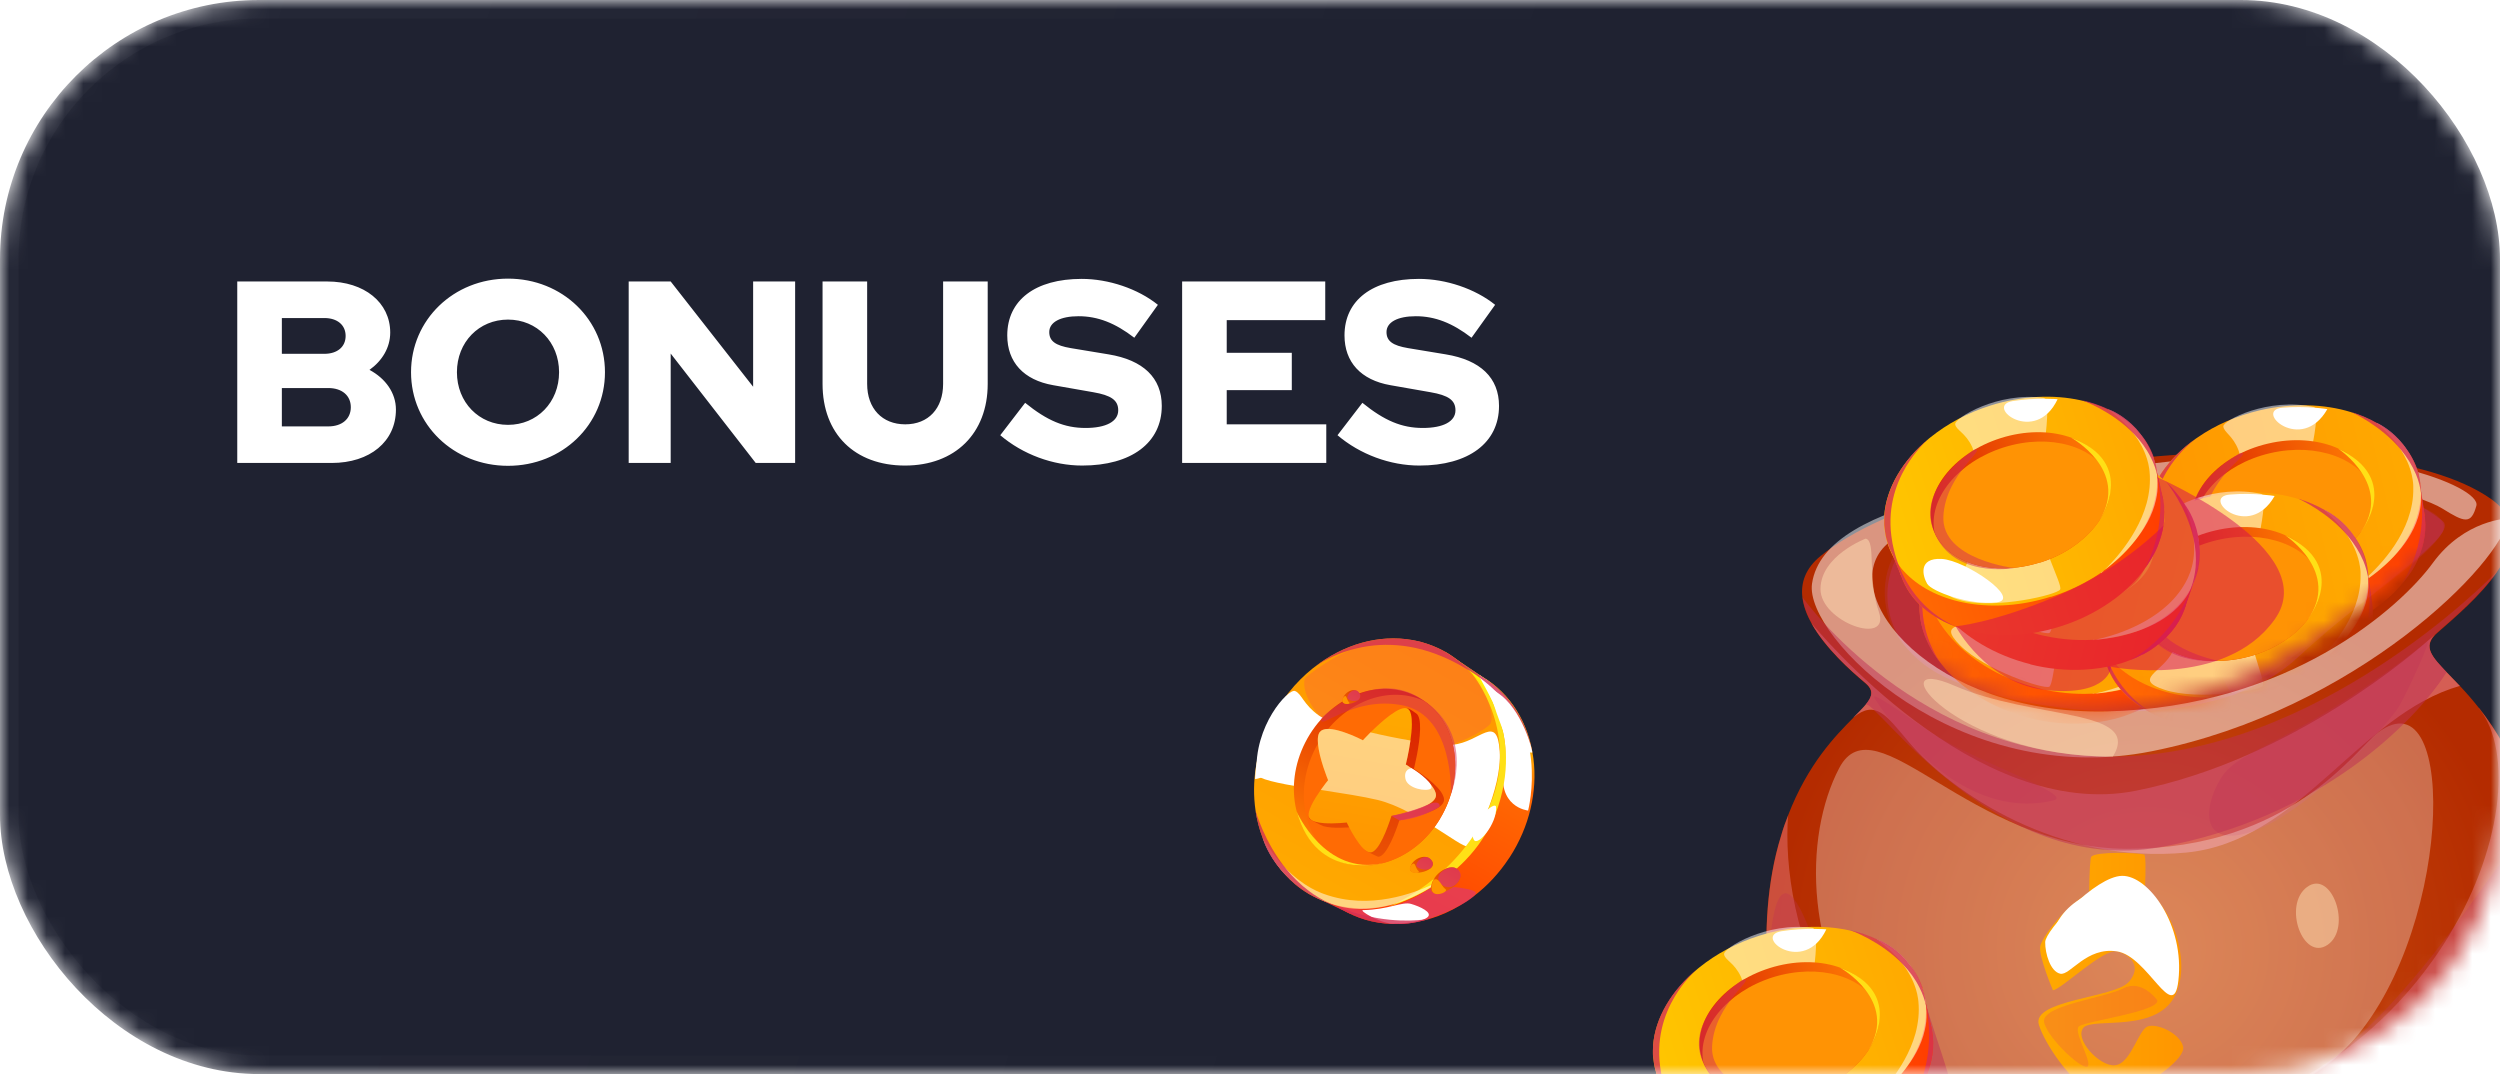 <svg width="135" height="58" viewBox="0 0 135 58" fill="none" xmlns="http://www.w3.org/2000/svg">
    <mask id="mask0_1396_35597" style="mask-type:alpha" maskUnits="userSpaceOnUse" x="0" y="0"
        width="135" height="58">
        <rect width="135" height="58" rx="14" fill="#101320" />
        <rect x="0.5" y="0.5" width="134" height="57" rx="13.5"
            stroke="url(#paint0_linear_1396_35597)" stroke-opacity="0.06" />
    </mask>
    <g mask="url(#mask0_1396_35597)">
        <rect width="135" height="58" rx="14" fill="#1F2231" />
        <rect x="0.5" y="0.5" width="134" height="57" rx="13.5"
            stroke="url(#paint1_linear_1396_35597)" stroke-opacity="0.06" />
        <g filter="url(#filter0_f_1396_35597)">
            <ellipse cx="196" cy="131" rx="127" ry="95" fill="#C83F05" />
        </g>
        <path
            d="M94.661 61.597C94.619 62.149 95.621 62.489 97.228 62.702C97.78 62.77 98.4 62.829 99.071 62.872H99.08C103.626 63.16 110.747 62.872 114.996 62.872C118.309 62.872 123.501 63.041 128.081 62.991C131.591 62.957 134.726 62.778 136.315 62.294H136.341C137.038 62.073 137.429 61.801 137.412 61.453C137.352 60.127 136.859 59.456 136.46 58.946C136.324 58.776 136.205 58.623 136.111 58.47C136.001 58.291 135.925 58.122 135.933 57.918C135.933 57.663 136.137 56.915 136.366 55.827C136.987 52.972 137.913 47.772 136.494 43.268C135.78 40.999 134.794 39.41 133.877 38.238H133.868C133.511 37.787 133.171 37.397 132.848 37.057C132.585 36.785 132.347 36.538 132.135 36.317C131.293 35.442 130.877 34.932 131.497 34.286C131.582 34.21 131.625 34.167 131.625 34.167C132.534 33.369 133.945 32.179 134.828 30.904C134.828 30.904 134.828 30.902 134.828 30.896C135.772 29.519 136.103 28.066 134.514 26.945C127.929 22.28 105.173 24.43 98.315 30.021C97.482 30.701 97.236 31.474 97.329 32.264C97.389 32.74 97.567 33.216 97.831 33.683C97.831 33.683 97.831 33.683 97.831 33.692C98.57 35 99.913 36.215 100.711 36.878C101.187 37.278 101.119 37.609 100.737 38.068C100.575 38.272 100.346 38.493 100.083 38.756C99.122 39.725 97.635 41.229 96.548 44.05C96.412 44.39 96.284 44.747 96.174 45.138C94.585 50.245 95.825 56.048 96.123 57.892C96.157 58.122 96.182 58.291 96.182 58.385C96.174 59.218 94.814 59.541 94.661 61.605V61.597Z"
            fill="url(#paint2_radial_1396_35597)" />
        <g style="mix-blend-mode:multiply" opacity="0.7">
            <path
                d="M100.092 38.739C101.273 37.762 101.885 38.645 103.04 40.022C105.394 42.843 111.215 46.701 118.064 46.038C124.182 45.443 127.394 38.586 132.832 37.039C131.549 35.68 130.708 35.077 131.481 34.269C130.47 35.187 123.808 41.008 115.344 42.699C106.703 44.432 98.086 33.972 97.84 33.675C98.579 34.983 99.922 36.198 100.72 36.861C101.409 37.43 100.967 37.864 100.083 38.739H100.092Z"
                fill="#E37478" />
        </g>
        <g style="mix-blend-mode:multiply" opacity="0.3">
            <path
                d="M95.842 55.394L96.131 57.875L96.19 58.368C96.19 58.368 102.274 60.135 103.863 61.563C105.452 62.99 97.227 62.702 97.227 62.702C101.459 63.245 110.118 62.863 114.995 62.863C120.824 62.863 132.627 63.407 136.315 62.285C135.924 62.336 130.766 63.041 128.098 62.056C125.685 61.172 132.916 59.948 136.103 58.461C135.992 58.283 135.916 58.113 135.924 57.909C135.924 57.654 136.128 56.906 136.357 55.819C136.357 55.819 130.902 62.141 114.341 61.529C99.02 60.96 95.842 55.402 95.842 55.402V55.394Z"
                fill="#BE2F55" />
        </g>
        <g style="mix-blend-mode:multiply" opacity="0.3">
            <path
                d="M110.883 43.225C112.106 42.937 106.473 41.05 104.255 39.538C101.697 37.787 100.983 37.328 101.264 37.762C101.544 38.195 105.538 44.483 110.874 43.225H110.883Z"
                fill="#BE2F55" />
        </g>
        <g style="mix-blend-mode:multiply" opacity="0.3">
            <path
                d="M131.081 34.635C131.294 34.533 130.096 37.175 129.552 38.136C129.008 39.087 124.776 43.718 121.802 44.832C118.879 45.928 118.879 43.735 119.933 42.019C120.995 40.294 123.799 40.353 131.081 34.635Z"
                fill="#BE2F55" />
        </g>
        <g style="mix-blend-mode:multiply" opacity="0.5">
            <path
                d="M96.123 57.875C96.157 58.104 96.183 58.274 96.183 58.368C96.183 58.368 102.547 59.872 103.371 61.197C103.958 62.141 100.907 62.642 99.08 62.863C103.626 63.152 110.747 62.863 114.996 62.863C118.31 62.863 123.502 63.033 128.082 62.982C127.903 62.684 127.784 62.37 127.742 62.056C127.512 60.339 133.851 59.285 136.443 58.937C136.307 58.767 136.188 58.614 136.095 58.461C135.984 58.283 135.908 58.113 135.916 57.909C135.916 57.654 136.12 56.906 136.35 55.819C136.97 52.963 137.896 47.763 136.477 43.259C135.763 40.991 134.778 39.402 133.86 38.229H133.851C137.633 42.92 131.498 59.974 114.342 61.104C98.553 62.149 96.166 49.174 96.556 44.041C96.421 44.381 96.293 44.738 96.183 45.129C94.594 50.236 95.834 56.039 96.132 57.883L96.123 57.875Z"
                fill="#E37478" />
        </g>
        <g style="mix-blend-mode:soft-light" opacity="0.3">
            <path
                d="M128.404 39.563C132.866 36.19 132.407 51.009 126.544 56.736C120.884 62.26 106.26 62.633 101.748 57.212C97.304 51.867 97.397 45.137 99.318 41.475C101.272 37.753 106.379 45.809 114.843 45.834C123.671 45.851 127.223 40.455 128.404 39.563Z"
                fill="white" />
        </g>
        <g style="mix-blend-mode:multiply" opacity="0.5">
            <path
                d="M131.871 28.109C132.899 28.865 128.362 31.55 124.011 35.561C119.771 39.47 110.645 38.858 105.521 36.785C100.507 34.762 101.162 29.409 104.816 27.947C108.554 26.452 110.322 28.16 118.454 26.605C126.934 24.982 129.798 26.579 131.863 28.1L131.871 28.109Z"
                fill="#BE2F55" />
        </g>
        <g style="mix-blend-mode:multiply" opacity="0.3">
            <path
                d="M131.854 28.805C132.95 27.021 125.269 25.712 121.181 27.522C117.179 29.29 120 37.745 120.672 37.49C121.343 37.226 123.637 35.705 126.501 33.403C129.415 31.057 131.149 29.944 131.846 28.805H131.854Z"
                fill="#BE2F55" />
        </g>
        <g style="mix-blend-mode:multiply" opacity="0.3">
            <path
                d="M109.149 27.565C112.123 27.862 113.534 35.884 113.016 37.524C112.497 39.147 105.385 37.32 103.023 35.06C100.678 32.825 101.077 26.758 109.149 27.565Z"
                fill="#BE2F55" />
        </g>
        <g style="mix-blend-mode:soft-light" opacity="0.5">
            <path
                d="M135.44 27.99C135.152 30.352 127.257 38.357 116.202 40.566C105.742 42.656 97.44 34.414 97.848 31.525C98.511 26.826 109.727 25.772 118.497 24.769C127.665 23.716 134.004 26.282 133.724 27.31C133.444 28.338 133.087 28.211 131.889 27.463C130.699 26.724 125.804 25.279 121.199 26.256C116.704 27.208 104.425 26.792 101.774 29.502C99.165 32.162 104.298 38.62 113.755 38.416C123.672 38.195 129.671 32.74 131.37 30.403C133.095 28.041 135.44 27.998 135.44 27.998V27.99Z"
                fill="white" />
        </g>
        <g style="mix-blend-mode:multiply" opacity="0.5">
            <path
                d="M97.338 32.247C97.398 32.723 97.576 33.199 97.84 33.657C97.84 33.657 97.84 33.657 97.84 33.666C98.579 34.975 99.921 36.19 100.72 36.853C101.196 37.252 101.128 37.583 100.746 38.042C101.264 37.753 107.73 47.355 116.636 45.749C125.159 44.211 130.308 39.13 132.118 36.3C131.277 35.425 130.86 34.915 131.481 34.269C131.566 34.193 131.608 34.15 131.608 34.15C132.517 33.352 133.928 32.162 134.812 30.887C134.812 30.887 134.812 30.885 134.812 30.879C134.523 31.185 125.133 40.812 114.086 40.855C103.601 40.889 97.517 32.51 97.33 32.247H97.338Z"
                fill="#BE2F55" />
        </g>
        <g style="mix-blend-mode:multiply" opacity="0.3">
            <path
                d="M103.864 61.138C106.005 60.484 100.108 56.567 97.788 50.406C95.469 44.254 95.477 53.142 95.477 53.142C95.477 53.142 96.157 57.646 96.607 58.181C97.058 58.717 103.864 61.138 103.864 61.138Z"
                fill="#BE2F55" />
        </g>
        <g style="mix-blend-mode:multiply" opacity="0.3">
            <path
                d="M127.3 61.478C129.755 61.206 135.738 57.883 136.205 56.09C136.672 54.281 137.046 46.548 136.027 45.86C135.015 45.18 129.654 57.136 120.247 60.509C111.308 63.721 127.3 61.478 127.3 61.478Z"
                fill="#BE2F55" />
        </g>
        <path
            d="M114.953 53.031C115.692 52.173 115.038 51.553 114.316 51.374C113.594 51.196 111.274 53.465 110.857 53.473C110.857 53.473 110.093 51.672 110.169 51.12C110.229 50.703 111.316 49.106 112.812 48.196C112.829 47.066 112.871 46.319 112.931 46.259C113.22 45.97 115.344 46.047 115.777 46.14C115.871 46.157 115.879 46.871 115.828 47.984C117.332 49.012 118.259 51.782 117.545 53.567C116.619 55.87 113.024 54.901 112.506 55.496C111.996 56.09 113.347 57.586 114.197 57.526C114.256 57.51 114.307 57.501 114.367 57.492C115.106 57.229 115.497 55.632 115.956 55.436C116.44 55.232 117.681 55.767 117.885 56.498C118.063 57.144 116.16 58.495 114.724 59.099C114.605 59.846 114.503 60.322 114.435 60.348C114.435 60.348 113.237 60.594 113.058 60.356C113.024 60.314 112.99 59.821 112.965 59.039C111.724 58.291 110.416 56.354 110.101 55.343C109.676 53.992 114.214 53.881 114.945 53.031H114.953Z"
            fill="url(#paint3_linear_1396_35597)" />
        <g style="mix-blend-mode:soft-light">
            <path
                d="M117.63 52.972C117.358 55.3 115.982 51.629 114.316 51.374C112.659 51.119 111.793 52.691 111.257 52.581C110.722 52.471 110.433 51.493 110.441 50.873C110.441 50.253 113.161 47.321 114.588 47.296C116.024 47.27 117.987 49.955 117.63 52.972Z"
                fill="white" />
        </g>
        <g style="mix-blend-mode:multiply" opacity="0.2">
            <path
                d="M116.491 54.009C116.678 54.612 112.565 55.147 112.259 55.428C111.953 55.708 112.922 57.204 112.752 57.569C112.582 57.926 110.568 56.09 110.381 55.198C110.194 54.297 113.67 53.89 114.664 53.371C115.667 52.853 116.491 54.009 116.491 54.009Z"
                fill="#E02774" />
        </g>
        <path
            d="M112.302 48.562C113.398 47.865 113.084 49.726 111.843 50.779C110.603 51.833 110.382 49.768 112.302 48.562Z"
            fill="white" />
        <g style="mix-blend-mode:multiply" opacity="0.5">
            <path
                d="M103.991 54.162C104.297 55.513 106.558 61.231 105.869 62.209C105.181 63.186 99.479 63.041 97.61 62.744C95.74 62.447 95.163 56.49 95.163 56.49L103.991 54.162Z"
                fill="#BE2F55" />
        </g>
        <path
            d="M98.775 62.447C99.743 62.141 100.61 61.716 101.375 61.198C101.621 61.028 101.859 60.858 102.071 60.671C102.53 60.288 102.93 59.872 103.261 59.439C103.261 59.439 103.261 59.43 103.27 59.422C103.414 59.226 103.55 59.031 103.66 58.835C103.66 58.835 103.669 58.818 103.677 58.81C103.839 58.529 103.983 58.24 104.094 57.943C104.094 57.935 104.094 57.926 104.102 57.918C104.425 57.051 104.485 56.159 104.255 55.309V55.292C104.255 55.292 104.23 55.215 104.213 55.173C104.196 55.114 104.17 55.054 104.153 54.995C104.145 54.961 104.128 54.935 104.119 54.901C104.111 54.876 104.094 54.842 104.085 54.816C104.077 54.782 104.06 54.757 104.043 54.723C104.043 54.706 104.026 54.689 104.017 54.672C103.89 54.4 103.737 54.153 103.55 53.924C103.431 53.771 103.295 53.626 103.159 53.49C101.536 51.927 98.562 51.4 95.579 52.343C95.061 52.505 94.577 52.709 94.118 52.93C91.858 54.051 90.32 55.895 90.022 57.773C89.954 58.19 89.946 58.606 90.014 59.022C90.014 59.039 90.014 59.048 90.014 59.065C90.014 59.073 90.014 59.082 90.014 59.09C90.039 59.252 90.082 59.422 90.133 59.583V59.617C90.133 59.617 90.158 59.677 90.175 59.711C90.634 61.062 91.815 62.047 93.353 62.549C93.379 62.557 93.404 62.566 93.421 62.574C93.438 62.574 93.447 62.583 93.447 62.583C94.985 63.059 96.88 63.059 98.775 62.455V62.447Z"
            fill="url(#paint4_linear_1396_35597)" />
        <path
            d="M104.298 55.513L104.255 55.3L104.247 55.283L103.992 54.162L103.983 54.136L103.873 53.635V53.627L103.797 53.295V53.278L103.763 53.287L103.644 53.329L103.431 53.397L103.159 53.482L94.959 56.159L90.014 57.773L89.691 57.875L89.453 57.952L89.444 57.96L89.708 58.597L90.167 59.702H90.175L90.269 59.677L90.303 59.668L90.43 59.626L90.498 59.609L90.515 59.6L94.033 58.555L103.414 55.776L103.898 55.632L103.949 55.615H103.966L104.153 55.555L104.247 55.53L104.298 55.513Z"
            fill="url(#paint5_linear_1396_35597)" />
        <path
            d="M98.274 60.858C99.268 60.543 100.169 60.101 100.95 59.566C100.95 59.566 101.061 59.489 101.18 59.396C101.239 59.353 101.299 59.311 101.358 59.26C101.919 58.827 102.403 58.351 102.794 57.841C102.854 57.773 102.905 57.697 102.956 57.62C103.406 56.991 103.721 56.32 103.882 55.632C103.958 55.309 104.001 54.994 104.001 54.671C104.001 54.586 104.001 54.493 104.001 54.408C104.001 54.331 104.001 54.264 103.984 54.187C103.984 54.179 103.984 54.17 103.984 54.162C103.958 53.907 103.908 53.66 103.823 53.414C103.814 53.38 103.797 53.337 103.789 53.303V53.286C103.61 52.802 103.347 52.369 103.007 51.986C102.964 51.935 102.922 51.884 102.879 51.833C102.879 51.825 102.862 51.816 102.854 51.799C102.437 51.374 101.936 51.017 101.358 50.746C101.358 50.746 101.358 50.746 101.35 50.746C100.899 50.533 100.407 50.363 99.88 50.244C98.418 49.921 96.719 49.989 95.011 50.525C93.762 50.916 92.665 51.519 91.765 52.241C91.765 52.241 91.731 52.267 91.671 52.318C90.261 53.49 89.377 54.977 89.266 56.464C89.266 56.464 89.266 56.464 89.266 56.473C89.266 56.558 89.258 56.651 89.258 56.736C89.258 56.787 89.258 56.83 89.258 56.872C89.258 56.957 89.258 57.034 89.275 57.119C89.275 57.161 89.284 57.212 89.292 57.255C89.317 57.492 89.368 57.73 89.445 57.96C89.513 58.181 89.606 58.393 89.708 58.597C89.802 58.776 89.895 58.937 90.014 59.09C90.014 59.099 90.014 59.107 90.031 59.107C90.074 59.166 90.116 59.226 90.167 59.285C90.167 59.285 90.167 59.285 90.167 59.294C90.261 59.404 90.354 59.506 90.456 59.608C92.096 61.257 95.172 61.826 98.265 60.849L98.274 60.858Z"
            fill="url(#paint6_linear_1396_35597)" />
        <g style="mix-blend-mode:soft-light" opacity="0.5">
            <path
                d="M97.891 50.117C98.418 50.194 97.628 54.272 97.585 56.057C97.543 57.841 98.919 60.161 98.766 60.45C98.614 60.739 95.325 61.504 93.507 61.062C91.688 60.62 93.311 60.144 93.77 58.971C94.237 57.799 94.373 53.541 94.016 52.76C93.659 51.978 93.141 51.85 93.099 51.528C93.056 51.205 95.393 49.752 97.9 50.108L97.891 50.117Z"
                fill="white" />
        </g>
        <path
            d="M97.687 58.997C100.185 58.207 101.791 56.193 101.426 54.4C101.409 54.315 101.383 54.23 101.358 54.145C100.772 52.284 98.18 51.451 95.563 52.276C92.945 53.1 91.305 55.275 91.892 57.127C91.917 57.212 91.951 57.297 91.985 57.374C92.716 59.056 95.189 59.779 97.687 58.988V58.997Z"
            fill="url(#paint7_linear_1396_35597)" />
        <path
            d="M97.687 58.996C100.185 58.206 101.791 56.192 101.426 54.4C100.695 52.717 98.222 51.995 95.724 52.776C93.226 53.567 91.62 55.581 91.985 57.373C92.716 59.056 95.189 59.778 97.687 58.988V58.996Z"
            fill="#FF9304" />
        <path
            d="M96.2 50.287C94.611 50.542 97.415 52.726 98.622 50.185C98.622 50.185 97.483 50.083 96.2 50.287Z"
            fill="white" />
        <g style="mix-blend-mode:soft-light" opacity="0.5">
            <path
                d="M100.959 59.558C100.959 59.558 101.069 59.481 101.188 59.388C101.537 59.124 102.199 58.58 102.803 57.833C103.304 57.212 103.754 56.465 103.941 55.615C104.009 55.326 104.043 55.029 104.035 54.723C104.035 54.655 104.035 54.587 104.026 54.519C104.026 54.519 104.026 54.519 104.026 54.51C104.026 54.408 104.009 54.298 103.992 54.187C103.992 54.17 103.992 54.153 103.992 54.136C103.992 54.119 103.992 54.111 103.992 54.094C103.958 53.932 103.924 53.779 103.882 53.635C103.848 53.508 103.814 53.397 103.771 53.287C103.55 52.675 103.228 52.19 102.896 51.825C102.896 51.816 102.879 51.808 102.871 51.791C102.208 51.069 101.503 50.78 101.375 50.737C101.375 50.737 101.375 50.737 101.367 50.737H101.358C101.197 50.661 102.055 51.145 102.769 52.088C103.041 52.445 103.296 52.896 103.457 53.406C103.508 53.575 103.55 53.745 103.576 53.932C103.576 53.983 103.593 54.026 103.593 54.077C103.652 54.672 103.584 55.249 103.44 55.793C102.871 57.875 101.129 59.439 100.984 59.575L100.959 59.558Z"
                fill="white" />
        </g>
        <path
            d="M99.352 52.25C99.352 52.25 102.538 54 100.898 56.702C100.898 56.702 103.023 53.635 99.352 52.25Z"
            fill="#FFE016" />
        <g style="mix-blend-mode:multiply" opacity="0.5">
            <path
                d="M94.093 52.904C94.925 52.76 92.572 54.162 92.453 56.498C92.334 58.835 96.276 59.294 96.276 59.294C96.276 59.294 92.758 59.948 91.849 57.068C91.135 54.807 94.093 52.913 94.093 52.913V52.904Z"
                fill="#D42F55" />
        </g>
        <g style="mix-blend-mode:multiply" opacity="0.8">
            <path
                d="M93.345 62.54C93.158 62.472 92.707 62.294 92.181 61.92C91.552 61.478 90.812 60.773 90.277 59.676C90.269 59.66 90.26 59.642 90.252 59.634C90.175 59.473 90.099 59.294 90.031 59.116C90.031 59.099 90.022 59.082 90.014 59.065C90.005 59.039 89.997 59.022 89.988 58.997C89.886 58.716 89.801 58.419 89.733 58.096C89.716 58.02 89.699 57.952 89.691 57.875C89.385 56.167 89.861 54.782 90.439 53.813C90.915 53.015 91.458 52.488 91.671 52.301C90.26 53.473 89.376 54.961 89.266 56.447C89.266 56.447 89.266 56.447 89.266 56.456C89.266 56.541 89.257 56.634 89.257 56.719C89.257 56.753 89.257 56.779 89.257 56.813C89.257 56.83 89.257 56.838 89.257 56.855C89.257 56.94 89.257 57.017 89.275 57.102C89.275 57.144 89.283 57.195 89.291 57.238C89.317 57.476 89.368 57.714 89.444 57.943C89.512 58.164 89.606 58.376 89.708 58.58L90.167 59.694C90.626 61.045 91.807 62.03 93.345 62.532V62.54Z"
                fill="#D42F55" />
        </g>
        <g style="mix-blend-mode:multiply" opacity="0.8">
            <path
                d="M103.27 59.413C103.414 59.218 103.55 59.022 103.66 58.827C103.66 58.827 103.669 58.81 103.677 58.801C103.864 58.504 104.017 58.207 104.094 57.935C104.094 57.926 104.094 57.918 104.102 57.909C104.425 57.042 104.485 56.15 104.255 55.3V55.283L103.992 54.153C103.966 53.898 103.915 53.652 103.83 53.406C103.822 53.372 103.805 53.329 103.796 53.295V53.27C103.626 52.785 103.355 52.352 103.023 51.969C102.981 51.919 102.938 51.867 102.896 51.816C102.896 51.808 102.879 51.8 102.87 51.783C102.207 51.06 101.502 50.771 101.375 50.729C101.375 50.729 101.375 50.729 101.366 50.729C100.916 50.516 100.423 50.346 99.896 50.227C99.973 50.253 101.562 50.822 102.76 52.08C103.108 52.437 103.414 52.853 103.652 53.329C103.822 53.66 103.949 54.017 104.026 54.408C104.026 54.408 104.043 54.476 104.043 54.51C104.043 54.51 104.043 54.51 104.043 54.519C104.06 54.621 104.077 54.714 104.094 54.816C104.094 54.833 104.094 54.85 104.102 54.867C104.136 55.105 104.153 55.334 104.162 55.555C104.255 57.45 103.592 58.835 103.355 59.277C103.321 59.345 103.295 59.388 103.287 59.405L103.27 59.413Z"
                fill="#D42F55" />
        </g>
        <mask id="mask1_1396_35597" style="mask-type:luminance" maskUnits="userSpaceOnUse" x="97"
            y="16" width="40" height="23">
            <path
                d="M131.395 29.4C131.395 29.4 121.402 40.26 109.718 38.144C98.034 36.02 97.346 21.413 97.346 21.413L107.441 16L136.357 18.218L131.395 29.4Z"
                fill="white" />
        </mask>
        <g mask="url(#mask1_1396_35597)">
            <path
                d="M109.625 38.781C110.602 39.028 111.58 39.113 112.489 39.07C112.786 39.053 113.075 39.028 113.364 38.985C113.95 38.9 114.511 38.756 115.021 38.552C115.021 38.552 115.03 38.552 115.038 38.543C115.259 38.458 115.48 38.356 115.684 38.246C115.684 38.246 115.701 38.246 115.709 38.237C115.998 38.084 116.27 37.906 116.517 37.719C116.517 37.719 116.534 37.711 116.542 37.702C117.264 37.133 117.791 36.41 118.038 35.552V35.535C118.038 35.535 118.063 35.459 118.072 35.416C118.089 35.357 118.097 35.297 118.114 35.238C118.114 35.204 118.123 35.17 118.131 35.136C118.131 35.111 118.14 35.077 118.148 35.051C118.148 35.017 118.157 34.983 118.165 34.949C118.165 34.932 118.165 34.907 118.165 34.889C118.199 34.592 118.191 34.303 118.165 34.006C118.14 33.81 118.106 33.623 118.055 33.428C117.494 31.253 115.233 29.247 112.2 28.483C111.673 28.355 111.155 28.262 110.645 28.219C108.13 27.99 105.852 28.763 104.62 30.207C104.348 30.53 104.119 30.879 103.957 31.27C103.957 31.287 103.949 31.295 103.94 31.312C103.94 31.312 103.932 31.329 103.932 31.338C103.873 31.491 103.813 31.652 103.771 31.814V31.848C103.771 31.848 103.745 31.907 103.745 31.941C103.431 33.334 103.923 34.796 104.969 36.02C104.986 36.045 105.003 36.062 105.011 36.071C105.028 36.088 105.028 36.096 105.028 36.096C106.09 37.311 107.705 38.297 109.634 38.781H109.625Z"
                fill="url(#paint8_linear_1396_35597)" />
            <path
                d="M117.961 35.757L118.037 35.553V35.536L118.411 34.439L118.42 34.422L118.581 33.93L118.692 33.607L118.7 33.59L118.666 33.581L118.547 33.547L118.335 33.496L118.054 33.428L109.667 31.423L104.612 30.208L104.272 30.131L104.034 30.072H104.025L103.915 30.752L103.728 31.941H103.736L103.83 31.967L103.864 31.975L103.991 32.009L104.059 32.026L104.076 32.035L107.62 32.986L117.069 35.519L117.562 35.646L117.604 35.663L117.63 35.672L117.816 35.722L117.91 35.739L117.961 35.757Z"
                fill="url(#paint9_linear_1396_35597)" />
            <path
                d="M110.033 37.158C111.044 37.413 112.047 37.507 112.99 37.456C112.99 37.456 112.99 37.456 112.999 37.456C112.999 37.456 113.135 37.456 113.288 37.439C113.364 37.439 113.432 37.43 113.509 37.422C114.214 37.345 114.877 37.192 115.48 36.963C115.565 36.929 115.65 36.895 115.735 36.861C116.449 36.555 117.069 36.156 117.562 35.654C117.791 35.425 117.995 35.17 118.165 34.898C118.216 34.822 118.259 34.745 118.301 34.669C118.335 34.601 118.369 34.541 118.403 34.473C118.403 34.473 118.403 34.456 118.412 34.448C118.522 34.218 118.607 33.98 118.666 33.725C118.675 33.683 118.683 33.649 118.692 33.606V33.59C118.802 33.088 118.802 32.578 118.717 32.068C118.709 32.001 118.7 31.933 118.683 31.873C118.683 31.856 118.683 31.848 118.683 31.831C118.556 31.253 118.31 30.683 117.961 30.148C117.961 30.148 117.961 30.148 117.961 30.14C117.689 29.723 117.358 29.324 116.967 28.941C115.896 27.905 114.401 27.072 112.667 26.639C111.401 26.324 110.144 26.256 109.005 26.409C109.005 26.409 108.962 26.409 108.886 26.426C107.068 26.69 105.538 27.497 104.671 28.703C104.671 28.703 104.671 28.703 104.671 28.712C104.62 28.78 104.569 28.856 104.527 28.933C104.501 28.975 104.476 29.009 104.459 29.052C104.416 29.12 104.382 29.196 104.348 29.264C104.331 29.307 104.306 29.349 104.289 29.392C104.187 29.613 104.11 29.834 104.051 30.072C103.992 30.301 103.958 30.53 103.941 30.751C103.924 30.947 103.924 31.142 103.941 31.338C103.941 31.346 103.941 31.355 103.941 31.363C103.941 31.44 103.958 31.516 103.966 31.584C103.966 31.584 103.966 31.584 103.966 31.601C103.983 31.737 104.009 31.881 104.043 32.017C104.578 34.278 106.906 36.377 110.05 37.158H110.033Z"
                fill="url(#paint10_linear_1396_35597)" />
            <g style="mix-blend-mode:soft-light" opacity="0.5">
                <path
                    d="M115.318 27.811C115.726 28.151 112.922 31.219 111.953 32.714C110.984 34.21 110.942 36.912 110.662 37.082C110.381 37.243 107.178 36.181 105.852 34.856C104.535 33.53 106.166 33.963 107.169 33.207C108.172 32.451 110.526 28.899 110.628 28.041C110.73 27.183 110.356 26.809 110.483 26.511C110.611 26.214 113.364 26.197 115.31 27.811H115.318Z"
                    fill="white" />
            </g>
            <path
                d="M110.501 35.272C113.041 35.909 115.463 35.034 116.092 33.309C116.126 33.224 116.151 33.139 116.168 33.054C116.636 31.168 114.868 29.094 112.2 28.431C109.54 27.769 107 28.763 106.532 30.649C106.507 30.734 106.498 30.819 106.481 30.913C106.226 32.731 107.96 34.635 110.492 35.272H110.501Z"
                fill="url(#paint11_linear_1396_35597)" />
            <path
                d="M110.5 35.272C113.041 35.909 115.462 35.034 116.091 33.309C116.346 31.499 114.621 29.579 112.081 28.95C109.54 28.313 107.11 29.196 106.489 30.913C106.234 32.731 107.968 34.635 110.5 35.272Z"
                fill="#FF9304" />
            <path
                d="M113.797 27.064C112.302 26.452 113.559 29.774 115.913 28.236C115.913 28.236 114.995 27.556 113.797 27.064Z"
                fill="white" />
            <g style="mix-blend-mode:soft-light" opacity="0.5">
                <path
                    d="M112.999 37.456C112.999 37.456 113.135 37.456 113.288 37.439C113.721 37.396 114.571 37.277 115.48 36.963C116.228 36.7 117.009 36.292 117.613 35.671C117.817 35.459 118.004 35.221 118.165 34.958C118.199 34.898 118.233 34.839 118.267 34.779C118.318 34.686 118.361 34.584 118.403 34.482C118.403 34.465 118.42 34.448 118.42 34.431C118.42 34.414 118.429 34.405 118.437 34.388C118.497 34.235 118.548 34.091 118.581 33.947C118.615 33.819 118.641 33.709 118.666 33.59C118.794 32.944 118.777 32.374 118.683 31.882C118.683 31.865 118.683 31.856 118.683 31.839C118.497 30.879 118.046 30.267 117.961 30.157C117.961 30.157 117.961 30.157 117.961 30.148C117.859 29.995 118.335 30.862 118.454 32.035C118.497 32.485 118.488 32.995 118.352 33.513C118.31 33.683 118.25 33.853 118.174 34.023C118.157 34.065 118.131 34.108 118.114 34.159C117.851 34.694 117.494 35.153 117.086 35.535C115.514 37.014 113.211 37.439 113.016 37.473L112.999 37.456Z"
                    fill="white" />
            </g>
            <path
                d="M115.454 30.386C115.454 30.386 117.255 33.547 114.443 34.992C114.443 34.992 117.859 33.487 115.454 30.386Z"
                fill="#FFE016" />
            <g style="mix-blend-mode:multiply" opacity="0.5">
                <path
                    d="M110.627 28.194C111.417 28.508 108.673 28.465 107.356 30.394C106.039 32.323 109.149 34.771 109.149 34.771C109.149 34.771 105.809 33.487 106.54 30.556C107.109 28.262 110.627 28.194 110.627 28.194Z"
                    fill="#D42F55" />
            </g>
            <g style="mix-blend-mode:multiply" opacity="0.8">
                <path
                    d="M104.994 36.071C104.994 36.071 104.969 36.037 104.952 36.02C104.969 36.045 104.986 36.062 104.994 36.071Z"
                    fill="#D42F55" />
            </g>
            <g style="mix-blend-mode:multiply" opacity="0.8">
                <path
                    d="M104.951 36.02C104.824 35.867 104.535 35.476 104.28 34.881C103.974 34.176 103.711 33.182 103.83 31.975C103.83 31.958 103.83 31.941 103.83 31.924C103.847 31.746 103.872 31.559 103.914 31.372C103.914 31.355 103.914 31.338 103.923 31.321C103.923 31.295 103.931 31.278 103.94 31.253C103.999 30.964 104.084 30.658 104.195 30.352C104.22 30.284 104.246 30.216 104.271 30.148C104.9 28.525 106.039 27.599 107.033 27.081C107.857 26.647 108.597 26.486 108.877 26.443C107.059 26.707 105.529 27.514 104.662 28.721C104.662 28.721 104.662 28.721 104.662 28.729C104.611 28.797 104.56 28.874 104.518 28.95C104.501 28.976 104.484 29.001 104.467 29.035C104.467 29.052 104.45 29.061 104.45 29.069C104.407 29.137 104.373 29.213 104.339 29.282C104.322 29.324 104.297 29.366 104.28 29.409C104.178 29.63 104.101 29.851 104.042 30.089C103.982 30.318 103.948 30.548 103.931 30.768L103.745 31.958C103.43 33.352 103.923 34.813 104.968 36.037L104.951 36.02Z"
                    fill="#D42F55" />
            </g>
            <g style="mix-blend-mode:multiply" opacity="0.8">
                <path
                    d="M115.046 38.543C115.267 38.458 115.488 38.356 115.692 38.246C115.692 38.246 115.709 38.246 115.718 38.237C116.032 38.084 116.312 37.906 116.525 37.719C116.525 37.719 116.542 37.711 116.55 37.702C117.273 37.133 117.799 36.41 118.046 35.552V35.535L118.42 34.439C118.53 34.21 118.615 33.972 118.675 33.717C118.683 33.674 118.692 33.64 118.7 33.598V33.581C118.802 33.08 118.811 32.57 118.717 32.06C118.709 31.992 118.7 31.924 118.683 31.864C118.683 31.848 118.683 31.839 118.683 31.822C118.496 30.862 118.046 30.25 117.961 30.14C117.961 30.14 117.961 30.14 117.961 30.131C117.689 29.715 117.358 29.315 116.967 28.933C117.018 28.992 118.071 30.309 118.445 32.009C118.556 32.493 118.598 33.012 118.556 33.538C118.522 33.904 118.445 34.278 118.309 34.652C118.309 34.652 118.284 34.72 118.275 34.754C118.241 34.847 118.199 34.941 118.165 35.034C118.165 35.051 118.156 35.068 118.148 35.077C118.054 35.297 117.944 35.501 117.842 35.697C116.924 37.362 115.641 38.195 115.208 38.45C115.148 38.484 115.106 38.509 115.08 38.518L115.046 38.543Z"
                    fill="#D42F55" />
            </g>
            <path
                d="M124.886 34.337C125.872 34.108 126.772 33.743 127.571 33.292C127.826 33.148 128.073 32.986 128.31 32.816C128.795 32.468 129.228 32.086 129.585 31.678C129.585 31.678 129.585 31.669 129.594 31.661C129.755 31.482 129.899 31.296 130.035 31.108C130.035 31.108 130.044 31.091 130.052 31.091C130.239 30.82 130.401 30.548 130.537 30.259C130.537 30.25 130.545 30.242 130.545 30.233C130.928 29.401 131.064 28.508 130.894 27.642V27.625C130.894 27.625 130.877 27.548 130.868 27.506C130.851 27.446 130.834 27.387 130.826 27.327C130.817 27.293 130.809 27.259 130.8 27.234C130.792 27.208 130.783 27.174 130.775 27.149C130.766 27.115 130.749 27.081 130.741 27.055C130.741 27.038 130.724 27.021 130.715 26.996C130.613 26.715 130.469 26.46 130.307 26.214C130.197 26.053 130.078 25.9 129.95 25.747C128.455 24.064 125.532 23.308 122.481 24.022C121.954 24.141 121.453 24.302 120.977 24.498C118.64 25.441 116.958 27.166 116.516 29.018C116.414 29.426 116.38 29.842 116.406 30.259C116.406 30.276 116.406 30.284 116.406 30.301C116.406 30.31 116.406 30.318 116.406 30.327C116.423 30.497 116.448 30.658 116.482 30.828V30.862C116.482 30.862 116.508 30.922 116.516 30.956C116.873 32.341 117.969 33.411 119.465 34.032C119.49 34.04 119.516 34.057 119.533 34.057C119.55 34.066 119.558 34.066 119.558 34.066C121.062 34.66 122.949 34.805 124.886 34.346V34.337Z"
                fill="url(#paint12_linear_1396_35597)" />
            <path
                d="M130.928 27.846L130.902 27.633L130.894 27.616L130.724 26.469V26.452L130.647 25.942V25.933L130.596 25.602V25.577L130.562 25.585L130.443 25.619L130.231 25.67L129.951 25.738L121.572 27.777L116.516 29.001L116.176 29.086L115.938 29.146H115.93L116.142 29.8V29.808L116.516 30.947H116.525L116.627 30.922L116.652 30.913L116.788 30.887L116.856 30.87H116.873L120.459 30.097L130.027 28.041L130.52 27.939L130.571 27.922H130.588L130.783 27.879L130.877 27.863L130.928 27.846Z"
                fill="url(#paint13_linear_1396_35597)" />
            <path
                d="M124.512 32.714C125.532 32.477 126.458 32.103 127.274 31.627C127.274 31.627 127.393 31.559 127.52 31.482C127.588 31.448 127.648 31.406 127.707 31.363C128.293 30.973 128.82 30.531 129.254 30.055C129.313 29.987 129.373 29.919 129.432 29.851C129.933 29.256 130.299 28.61 130.511 27.939C130.613 27.625 130.673 27.31 130.707 26.987C130.707 26.902 130.724 26.809 130.724 26.724C130.724 26.647 130.724 26.579 130.724 26.503C130.724 26.494 130.724 26.486 130.724 26.477C130.715 26.222 130.681 25.968 130.622 25.721C130.613 25.679 130.605 25.645 130.596 25.602V25.585C130.46 25.092 130.222 24.633 129.916 24.226C129.874 24.166 129.84 24.115 129.797 24.064C129.797 24.056 129.78 24.039 129.772 24.03C129.39 23.571 128.914 23.18 128.361 22.858C128.361 22.858 128.361 22.858 128.353 22.858C127.92 22.611 127.444 22.407 126.925 22.246C125.498 21.812 123.79 21.753 122.048 22.152C120.773 22.45 119.626 22.959 118.683 23.614C118.683 23.614 118.649 23.639 118.581 23.682C117.077 24.744 116.091 26.163 115.87 27.633C115.87 27.633 115.87 27.633 115.87 27.642C115.853 27.727 115.845 27.82 115.836 27.905C115.836 27.956 115.836 27.998 115.828 28.041C115.828 28.126 115.828 28.202 115.828 28.287C115.828 28.33 115.828 28.381 115.828 28.432C115.836 28.67 115.87 28.908 115.921 29.145C115.972 29.375 116.049 29.596 116.134 29.8C116.21 29.978 116.295 30.157 116.406 30.318C116.406 30.327 116.406 30.335 116.414 30.344C116.457 30.403 116.491 30.471 116.542 30.531C116.542 30.531 116.542 30.531 116.542 30.539C116.626 30.658 116.711 30.768 116.805 30.879C118.317 32.647 121.343 33.445 124.495 32.714H124.512Z"
                fill="url(#paint14_linear_1396_35597)" />
            <g style="mix-blend-mode:soft-light" opacity="0.5">
                <path
                    d="M124.946 21.982C125.464 22.101 124.368 26.104 124.19 27.879C124.011 29.655 125.209 32.077 125.031 32.349C124.853 32.629 121.522 33.139 119.737 32.562C117.953 31.984 119.61 31.627 120.162 30.497C120.714 29.358 121.182 25.135 120.884 24.328C120.587 23.52 120.086 23.35 120.06 23.027C120.043 22.704 122.482 21.43 124.955 21.982H124.946Z"
                    fill="white" />
            </g>
            <path
                d="M124.07 30.82C126.619 30.225 128.378 28.338 128.149 26.52C128.14 26.435 128.123 26.341 128.106 26.256C127.665 24.361 125.141 23.325 122.473 23.954C119.804 24.574 117.994 26.622 118.436 28.517C118.453 28.602 118.479 28.687 118.513 28.772C119.116 30.505 121.529 31.414 124.07 30.82Z"
                fill="url(#paint15_linear_1396_35597)" />
            <path
                d="M124.07 30.819C126.619 30.225 128.378 28.338 128.149 26.52C127.554 24.786 125.132 23.877 122.583 24.472C120.034 25.067 118.275 26.953 118.504 28.771C119.108 30.505 121.521 31.414 124.062 30.819H124.07Z"
                fill="#FF9304" />
            <path
                d="M123.255 22.016C121.649 22.152 124.283 24.54 125.677 22.093C125.677 22.093 124.547 21.906 123.255 22.016Z"
                fill="white" />
            <g style="mix-blend-mode:soft-light" opacity="0.5">
                <path
                    d="M127.291 31.618C127.291 31.618 127.41 31.55 127.538 31.474C127.903 31.236 128.608 30.743 129.271 30.046C129.815 29.468 130.325 28.755 130.58 27.922C130.665 27.642 130.724 27.344 130.741 27.038C130.741 26.97 130.741 26.902 130.741 26.834C130.741 26.834 130.741 26.834 130.741 26.826C130.741 26.715 130.741 26.613 130.724 26.503C130.724 26.486 130.724 26.469 130.724 26.452C130.724 26.435 130.724 26.426 130.724 26.409C130.707 26.248 130.682 26.095 130.656 25.942C130.631 25.815 130.605 25.696 130.571 25.585C130.393 24.956 130.112 24.447 129.807 24.056C129.807 24.047 129.79 24.03 129.781 24.022C129.178 23.248 128.489 22.909 128.37 22.849C128.37 22.849 128.37 22.849 128.362 22.849H128.353C128.192 22.764 129.016 23.308 129.654 24.302C129.9 24.684 130.121 25.143 130.24 25.662C130.274 25.832 130.308 26.01 130.316 26.197C130.316 26.248 130.316 26.29 130.316 26.341C130.333 26.936 130.214 27.506 130.027 28.041C129.297 30.072 127.444 31.499 127.291 31.618Z"
                    fill="white" />
            </g>
            <path
                d="M126.246 24.217C126.246 24.217 129.288 26.205 127.453 28.78C127.453 28.78 129.807 25.883 126.246 24.217Z"
                fill="#FFE016" />
            <g style="mix-blend-mode:multiply" opacity="0.5">
                <path
                    d="M120.952 24.464C121.793 24.379 119.337 25.594 119.048 27.922C118.751 30.242 122.643 30.998 122.643 30.998C122.643 30.998 119.082 31.381 118.394 28.44C117.859 26.138 120.952 24.472 120.952 24.472V24.464Z"
                    fill="#D42F55" />
            </g>
            <g style="mix-blend-mode:multiply" opacity="0.8">
                <path
                    d="M119.533 34.04C119.533 34.04 119.491 34.023 119.465 34.015C119.491 34.023 119.516 34.04 119.533 34.04Z"
                    fill="#D42F55" />
            </g>
            <g style="mix-blend-mode:multiply" opacity="0.8">
                <path
                    d="M119.474 34.015C119.287 33.93 118.853 33.717 118.36 33.309C117.766 32.825 117.086 32.06 116.636 30.922C116.636 30.905 116.619 30.888 116.619 30.871C116.551 30.701 116.491 30.522 116.44 30.335C116.44 30.318 116.432 30.301 116.423 30.284C116.423 30.259 116.406 30.242 116.406 30.216C116.33 29.927 116.262 29.622 116.219 29.299C116.211 29.222 116.202 29.154 116.194 29.078C116.015 27.353 116.602 26.01 117.247 25.084C117.783 24.319 118.369 23.843 118.59 23.673C117.086 24.735 116.1 26.155 115.879 27.625C115.879 27.625 115.879 27.625 115.879 27.633C115.862 27.718 115.854 27.812 115.845 27.896C115.845 27.93 115.845 27.956 115.845 27.99C115.845 28.007 115.845 28.015 115.845 28.032C115.845 28.117 115.845 28.194 115.845 28.279C115.845 28.321 115.845 28.372 115.845 28.423C115.854 28.661 115.888 28.899 115.939 29.137C115.99 29.367 116.066 29.587 116.151 29.791L116.525 30.93C116.882 32.315 117.978 33.386 119.474 33.998V34.015Z"
                    fill="#D42F55" />
            </g>
            <g style="mix-blend-mode:multiply" opacity="0.8">
                <path
                    d="M129.602 31.652C129.764 31.474 129.908 31.287 130.044 31.1C130.044 31.1 130.053 31.083 130.061 31.083C130.274 30.802 130.444 30.514 130.546 30.25C130.546 30.242 130.554 30.233 130.554 30.225C130.936 29.392 131.072 28.5 130.902 27.633V27.616L130.733 26.477C130.724 26.222 130.69 25.967 130.631 25.721C130.622 25.678 130.614 25.645 130.605 25.602V25.576C130.469 25.084 130.24 24.625 129.934 24.217C129.891 24.157 129.857 24.107 129.815 24.055C129.815 24.047 129.798 24.03 129.789 24.021C129.186 23.248 128.498 22.908 128.379 22.849C128.379 22.849 128.379 22.849 128.37 22.849C127.937 22.602 127.461 22.398 126.943 22.237C127.011 22.271 128.557 22.959 129.662 24.302C129.976 24.684 130.257 25.126 130.461 25.61C130.605 25.95 130.699 26.324 130.75 26.715C130.75 26.715 130.75 26.792 130.758 26.826C130.758 26.826 130.758 26.826 130.758 26.834C130.767 26.936 130.775 27.038 130.784 27.131C130.784 27.148 130.784 27.166 130.784 27.183C130.8 27.421 130.8 27.65 130.792 27.879C130.733 29.783 129.976 31.108 129.696 31.533C129.662 31.593 129.628 31.635 129.611 31.661L129.602 31.652Z"
                    fill="#D42F55" />
            </g>
            <path
                d="M122.048 39.028C123.034 38.799 123.935 38.433 124.733 37.983C124.988 37.839 125.235 37.677 125.473 37.507C125.957 37.159 126.39 36.776 126.747 36.368C126.747 36.368 126.747 36.36 126.756 36.352C126.917 36.173 127.062 35.986 127.198 35.799C127.198 35.799 127.206 35.782 127.215 35.782C127.401 35.51 127.563 35.238 127.699 34.95C127.699 34.95 127.707 34.932 127.707 34.924C128.09 34.091 128.226 33.199 128.056 32.332V32.315C128.056 32.315 128.039 32.239 128.03 32.196C128.013 32.137 127.996 32.077 127.988 32.018C127.979 31.984 127.971 31.95 127.962 31.924C127.954 31.899 127.945 31.865 127.937 31.839C127.928 31.805 127.911 31.771 127.903 31.746C127.903 31.729 127.886 31.712 127.877 31.686C127.775 31.406 127.631 31.151 127.469 30.905C127.359 30.743 127.24 30.59 127.113 30.437C125.617 28.755 122.694 27.999 119.643 28.712C119.117 28.831 118.615 28.993 118.139 29.188C115.803 30.131 114.12 31.856 113.678 33.709C113.576 34.117 113.542 34.533 113.568 34.95C113.568 34.966 113.568 34.975 113.568 34.992C113.568 35 113.568 35.009 113.568 35.017C113.585 35.187 113.61 35.349 113.644 35.519V35.553C113.644 35.553 113.67 35.612 113.678 35.646C114.035 37.031 115.131 38.102 116.627 38.714C116.652 38.722 116.678 38.739 116.695 38.739C116.712 38.748 116.72 38.748 116.72 38.748C118.224 39.343 120.111 39.487 122.048 39.028Z"
                fill="url(#paint16_linear_1396_35597)" />
            <path
                d="M128.09 32.536L128.056 32.324V32.307L127.886 31.16L127.877 31.134L127.809 30.633L127.801 30.624L127.758 30.293L127.75 30.267L127.724 30.276L127.597 30.31L127.385 30.361L127.104 30.429L118.726 32.468L113.67 33.692L113.338 33.777L113.1 33.836H113.083L113.304 34.49V34.499L113.678 35.638L113.687 35.629L113.78 35.612L113.814 35.604L113.95 35.578L114.01 35.561H114.027L117.613 34.788L127.181 32.732L127.673 32.63L127.724 32.613H127.741L127.937 32.57L128.03 32.553L128.09 32.536Z"
                fill="url(#paint17_linear_1396_35597)" />
            <path
                d="M121.666 37.405C122.686 37.167 123.612 36.793 124.428 36.317C124.428 36.317 124.547 36.249 124.674 36.173C124.742 36.139 124.802 36.096 124.861 36.054C125.448 35.663 125.975 35.221 126.408 34.745C126.467 34.678 126.527 34.609 126.586 34.541C127.088 33.947 127.453 33.301 127.665 32.63C127.767 32.315 127.827 32.001 127.861 31.678C127.861 31.593 127.878 31.499 127.878 31.415C127.878 31.338 127.878 31.27 127.878 31.194V31.168C127.869 30.913 127.835 30.658 127.776 30.412C127.767 30.369 127.759 30.335 127.75 30.293V30.276C127.615 29.783 127.377 29.324 127.071 28.916C127.028 28.857 126.994 28.806 126.952 28.755C126.952 28.746 126.935 28.729 126.926 28.721C126.544 28.262 126.068 27.871 125.516 27.548C125.516 27.548 125.516 27.548 125.507 27.548C125.074 27.302 124.598 27.098 124.08 26.936C122.652 26.503 120.944 26.444 119.202 26.843C117.928 27.14 116.78 27.65 115.837 28.304C115.837 28.304 115.803 28.33 115.735 28.372C114.231 29.435 113.245 30.854 113.025 32.324C113.025 32.324 113.025 32.324 113.025 32.332C113.008 32.417 112.999 32.511 112.991 32.596C112.991 32.647 112.991 32.689 112.982 32.732C112.982 32.816 112.982 32.893 112.982 32.978C112.982 33.02 112.982 33.071 112.982 33.122C112.991 33.36 113.025 33.598 113.076 33.836C113.126 34.066 113.203 34.287 113.288 34.49C113.364 34.669 113.449 34.847 113.56 35.009C113.56 35.017 113.56 35.026 113.568 35.034C113.611 35.094 113.645 35.162 113.696 35.221C113.696 35.221 113.696 35.221 113.696 35.23C113.781 35.349 113.866 35.459 113.959 35.57C115.472 37.337 118.497 38.136 121.649 37.405H121.666Z"
                fill="url(#paint18_linear_1396_35597)" />
            <g style="mix-blend-mode:soft-light" opacity="0.5">
                <path
                    d="M122.108 26.673C122.626 26.792 121.53 30.794 121.352 32.57C121.173 34.346 122.372 36.768 122.193 37.04C122.015 37.32 118.684 37.83 116.899 37.252C115.123 36.674 116.772 36.317 117.324 35.187C117.876 34.057 118.344 29.825 118.046 29.018C117.749 28.211 117.248 28.041 117.222 27.718C117.197 27.395 119.644 26.121 122.117 26.673H122.108Z"
                    fill="white" />
            </g>
            <path
                d="M121.224 35.51C123.774 34.915 125.533 33.029 125.303 31.211C125.295 31.126 125.278 31.032 125.261 30.947C124.819 29.052 122.295 28.015 119.627 28.644C116.959 29.265 115.149 31.312 115.591 33.207C115.608 33.292 115.633 33.377 115.667 33.462C116.27 35.196 118.684 36.105 121.224 35.51Z"
                fill="url(#paint19_linear_1396_35597)" />
            <path
                d="M121.224 35.51C123.774 34.915 125.533 33.029 125.303 31.21C124.708 29.477 122.287 28.568 119.737 29.163C117.188 29.757 115.429 31.644 115.659 33.462C116.262 35.196 118.675 36.105 121.216 35.51H121.224Z"
                fill="#FF9304" />
            <path
                d="M120.408 26.707C118.802 26.843 121.437 29.23 122.83 26.783C122.83 26.783 121.7 26.596 120.408 26.707Z"
                fill="white" />
            <g style="mix-blend-mode:soft-light" opacity="0.5">
                <path
                    d="M124.445 36.309C124.445 36.309 124.564 36.241 124.691 36.164C125.056 35.927 125.762 35.434 126.424 34.737C126.968 34.159 127.478 33.445 127.733 32.613C127.818 32.332 127.878 32.035 127.895 31.729C127.895 31.661 127.895 31.593 127.895 31.525C127.895 31.525 127.895 31.525 127.895 31.516C127.895 31.406 127.895 31.304 127.878 31.194C127.878 31.177 127.878 31.16 127.878 31.143C127.878 31.126 127.878 31.117 127.878 31.1C127.861 30.939 127.835 30.786 127.81 30.633C127.784 30.505 127.759 30.386 127.725 30.276C127.546 29.647 127.266 29.137 126.96 28.746C126.96 28.738 126.943 28.721 126.934 28.712C126.331 27.939 125.643 27.599 125.524 27.54C125.524 27.54 125.524 27.54 125.515 27.54H125.507C125.345 27.455 126.17 27.998 126.807 28.993C127.053 29.375 127.274 29.834 127.393 30.352C127.427 30.522 127.461 30.701 127.47 30.888C127.47 30.939 127.47 30.981 127.47 31.032C127.487 31.627 127.368 32.196 127.181 32.732C126.45 34.762 124.598 36.19 124.445 36.309Z"
                    fill="white" />
            </g>
            <path
                d="M123.399 28.908C123.399 28.908 126.442 30.896 124.606 33.471C124.606 33.471 126.96 30.573 123.399 28.908Z"
                fill="#FFE016" />
            <g style="mix-blend-mode:multiply" opacity="0.5">
                <path
                    d="M118.114 29.154C118.955 29.069 116.499 30.284 116.21 32.612C115.913 34.932 119.805 35.689 119.805 35.689C119.805 35.689 116.244 36.071 115.556 33.131C115.021 30.828 118.114 29.163 118.114 29.163V29.154Z"
                    fill="#D42F55" />
            </g>
            <g style="mix-blend-mode:multiply" opacity="0.8">
                <path
                    d="M116.627 38.705C116.44 38.62 116.007 38.408 115.514 38C114.919 37.516 114.239 36.751 113.789 35.612C113.789 35.595 113.772 35.578 113.772 35.561C113.704 35.391 113.644 35.213 113.593 35.026C113.593 35.009 113.585 34.992 113.576 34.975C113.576 34.95 113.568 34.932 113.559 34.907C113.483 34.618 113.415 34.312 113.372 33.989C113.364 33.913 113.355 33.845 113.347 33.768C113.169 32.043 113.755 30.701 114.401 29.775C114.936 29.01 115.522 28.534 115.743 28.364C114.239 29.426 113.253 30.845 113.033 32.315C113.033 32.315 113.033 32.315 113.033 32.324C113.016 32.409 113.007 32.502 112.999 32.587C112.999 32.621 112.999 32.647 112.999 32.681C112.999 32.698 112.999 32.706 112.999 32.723C112.999 32.808 112.999 32.885 112.999 32.97C112.999 33.012 112.999 33.063 112.999 33.114C113.007 33.352 113.041 33.59 113.092 33.828C113.143 34.057 113.22 34.278 113.304 34.482L113.678 35.621C114.035 37.006 115.131 38.077 116.627 38.688V38.705Z"
                    fill="#D42F55" />
            </g>
            <g style="mix-blend-mode:multiply" opacity="0.8">
                <path
                    d="M126.764 36.343C126.926 36.164 127.07 35.977 127.206 35.791C127.206 35.791 127.215 35.773 127.223 35.773C127.436 35.493 127.606 35.204 127.708 34.941C127.708 34.941 127.716 34.924 127.716 34.915C128.099 34.083 128.235 33.19 128.065 32.324V32.307L127.895 31.168C127.886 30.913 127.852 30.658 127.793 30.412C127.784 30.369 127.776 30.335 127.767 30.293V30.267C127.631 29.774 127.402 29.316 127.096 28.908C127.053 28.848 127.019 28.797 126.977 28.746C126.977 28.738 126.96 28.721 126.951 28.712C126.348 27.939 125.66 27.599 125.541 27.54C125.541 27.54 125.541 27.54 125.532 27.54C125.099 27.293 124.623 27.089 124.105 26.928C124.173 26.962 125.719 27.65 126.824 28.993C127.138 29.375 127.419 29.817 127.623 30.301C127.767 30.641 127.861 31.015 127.912 31.406C127.912 31.406 127.912 31.482 127.92 31.516C127.92 31.516 127.92 31.516 127.92 31.525C127.929 31.627 127.937 31.729 127.946 31.822C127.946 31.839 127.946 31.856 127.946 31.873C127.963 32.111 127.963 32.341 127.954 32.57C127.895 34.473 127.138 35.799 126.858 36.224C126.824 36.283 126.79 36.326 126.773 36.351L126.764 36.343Z"
                    fill="#D42F55" />
            </g>
            <path
                d="M109.634 35.875C110.611 36.122 111.588 36.207 112.498 36.164C112.795 36.147 113.084 36.122 113.373 36.079C113.959 35.994 114.52 35.85 115.03 35.646C115.03 35.646 115.038 35.646 115.047 35.637C115.268 35.552 115.489 35.45 115.693 35.34H115.718C116.007 35.178 116.279 35 116.525 34.805C116.525 34.805 116.542 34.796 116.551 34.788C117.273 34.218 117.8 33.496 118.046 32.638V32.621C118.046 32.621 118.072 32.544 118.08 32.502C118.097 32.442 118.106 32.383 118.123 32.323C118.123 32.289 118.131 32.255 118.14 32.221C118.14 32.196 118.148 32.162 118.157 32.136C118.157 32.102 118.165 32.068 118.174 32.035C118.174 32.017 118.174 31.992 118.174 31.975C118.208 31.678 118.199 31.389 118.174 31.091C118.148 30.896 118.114 30.709 118.063 30.513C117.503 28.338 115.242 26.333 112.209 25.568C111.682 25.441 111.164 25.347 110.654 25.305C108.138 25.075 105.861 25.848 104.629 27.293C104.357 27.616 104.128 27.964 103.966 28.355C103.966 28.372 103.958 28.381 103.949 28.398C103.949 28.398 103.941 28.415 103.941 28.423C103.881 28.576 103.822 28.738 103.779 28.899V28.933C103.779 28.933 103.754 28.992 103.754 29.026C103.439 30.42 103.932 31.881 104.977 33.105C104.994 33.131 105.011 33.148 105.02 33.156C105.037 33.173 105.037 33.182 105.037 33.182C106.099 34.397 107.714 35.382 109.643 35.867L109.634 35.875Z"
                fill="url(#paint20_linear_1396_35597)" />
            <path
                d="M117.97 32.85L118.046 32.647V32.63L118.42 31.533L118.429 31.516L118.59 31.024L118.7 30.701L118.709 30.684L118.675 30.675L118.548 30.641L118.335 30.59L118.055 30.522L109.676 28.517L104.612 27.302L104.28 27.225L104.043 27.166H104.026L103.924 27.846L103.737 29.035L103.839 29.061L103.864 29.069L104 29.103L104.068 29.12L104.085 29.129L107.628 30.08L117.077 32.613L117.562 32.74L117.613 32.757L117.63 32.766L117.825 32.816L117.91 32.834L117.97 32.85Z"
                fill="url(#paint21_linear_1396_35597)" />
            <path
                d="M110.033 34.252C111.044 34.507 112.047 34.601 112.99 34.55C112.99 34.55 112.99 34.55 112.999 34.55C112.999 34.55 113.135 34.55 113.288 34.533C113.364 34.533 113.432 34.524 113.509 34.516C114.214 34.439 114.877 34.286 115.48 34.057C115.565 34.023 115.65 33.989 115.735 33.955C116.449 33.649 117.069 33.25 117.562 32.748C117.791 32.519 117.995 32.264 118.165 31.992C118.216 31.916 118.259 31.839 118.301 31.763C118.335 31.695 118.369 31.635 118.403 31.567C118.403 31.567 118.403 31.55 118.412 31.542C118.522 31.312 118.607 31.074 118.666 30.819C118.675 30.777 118.683 30.743 118.692 30.701V30.683C118.802 30.182 118.802 29.672 118.717 29.162C118.709 29.095 118.7 29.026 118.683 28.967C118.683 28.95 118.683 28.942 118.683 28.924C118.556 28.347 118.31 27.777 117.961 27.242C117.961 27.242 117.961 27.242 117.961 27.233C117.689 26.817 117.358 26.418 116.967 26.035C115.896 24.999 114.401 24.166 112.667 23.733C111.401 23.418 110.144 23.35 109.005 23.503C109.005 23.503 108.962 23.503 108.886 23.52C107.068 23.784 105.538 24.591 104.671 25.797C104.671 25.797 104.671 25.797 104.671 25.806C104.62 25.874 104.569 25.95 104.527 26.027C104.501 26.069 104.476 26.103 104.459 26.146C104.416 26.214 104.382 26.29 104.348 26.358C104.331 26.401 104.306 26.443 104.289 26.486C104.187 26.707 104.11 26.928 104.051 27.166C103.992 27.395 103.958 27.624 103.941 27.845C103.924 28.041 103.924 28.236 103.941 28.432C103.941 28.44 103.941 28.449 103.941 28.457C103.941 28.534 103.958 28.61 103.966 28.678C103.966 28.678 103.966 28.678 103.966 28.695C103.983 28.831 104.009 28.976 104.043 29.111C104.578 31.372 106.906 33.471 110.05 34.252H110.033Z"
                fill="url(#paint22_linear_1396_35597)" />
            <g style="mix-blend-mode:soft-light" opacity="0.5">
                <path
                    d="M115.327 24.905C115.735 25.245 112.931 28.313 111.962 29.808C110.993 31.304 110.951 34.006 110.67 34.176C110.39 34.337 107.186 33.275 105.861 31.95C104.544 30.624 106.175 31.057 107.178 30.301C108.189 29.545 110.534 25.993 110.636 25.135C110.738 24.276 110.364 23.903 110.492 23.605C110.619 23.308 113.373 23.291 115.318 24.905H115.327Z"
                    fill="white" />
            </g>
            <path
                d="M110.509 32.366C113.05 33.003 115.472 32.128 116.101 30.403C116.135 30.318 116.16 30.233 116.177 30.148C116.644 28.262 114.877 26.188 112.209 25.526C109.549 24.863 107.008 25.857 106.541 27.743C106.516 27.828 106.507 27.913 106.49 28.007C106.235 29.825 107.969 31.729 110.501 32.366H110.509Z"
                fill="url(#paint23_linear_1396_35597)" />
            <path
                d="M110.509 32.366C113.05 33.003 115.471 32.128 116.1 30.403C116.355 28.593 114.63 26.673 112.089 26.044C109.549 25.407 107.127 26.29 106.498 28.007C106.243 29.825 107.977 31.729 110.509 32.366Z"
                fill="#FF9304" />
            <path
                d="M113.797 24.158C112.302 23.546 113.559 26.868 115.913 25.33C115.913 25.33 114.995 24.651 113.797 24.158Z"
                fill="white" />
            <g style="mix-blend-mode:soft-light" opacity="0.5">
                <path
                    d="M113.008 34.55C113.008 34.55 113.143 34.55 113.296 34.533C113.73 34.49 114.58 34.371 115.489 34.057C116.237 33.794 117.018 33.386 117.622 32.765C117.826 32.553 118.012 32.315 118.174 32.052C118.208 31.992 118.242 31.933 118.276 31.873C118.327 31.78 118.369 31.678 118.412 31.576C118.412 31.559 118.429 31.542 118.429 31.525C118.429 31.508 118.437 31.499 118.446 31.482C118.505 31.329 118.556 31.185 118.59 31.041C118.624 30.913 118.65 30.802 118.675 30.684C118.803 30.038 118.786 29.468 118.692 28.976C118.692 28.959 118.692 28.95 118.692 28.933C118.505 27.973 118.055 27.361 117.97 27.251C117.97 27.251 117.97 27.251 117.97 27.242C117.868 27.089 118.344 27.956 118.463 29.128C118.505 29.579 118.497 30.089 118.361 30.607C118.318 30.777 118.259 30.947 118.182 31.117C118.165 31.159 118.14 31.202 118.123 31.253C117.86 31.788 117.503 32.247 117.095 32.63C115.523 34.108 113.22 34.533 113.025 34.567L113.008 34.55Z"
                    fill="white" />
            </g>
            <path
                d="M115.455 27.48C115.455 27.48 117.256 30.641 114.444 32.086C114.444 32.086 117.86 30.581 115.455 27.48Z"
                fill="#FFE016" />
            <g style="mix-blend-mode:multiply" opacity="0.5">
                <path
                    d="M110.636 25.288C111.426 25.602 108.682 25.559 107.364 27.488C106.047 29.417 109.157 31.865 109.157 31.865C109.157 31.865 105.818 30.581 106.549 27.65C107.118 25.356 110.636 25.288 110.636 25.288Z"
                    fill="#D42F55" />
            </g>
            <g style="mix-blend-mode:multiply" opacity="0.8">
                <path
                    d="M105.003 33.165C105.003 33.165 104.977 33.131 104.96 33.114C104.977 33.139 104.994 33.156 105.003 33.165Z"
                    fill="#D42F55" />
            </g>
            <g style="mix-blend-mode:multiply" opacity="0.8">
                <path
                    d="M104.96 33.114C104.832 32.961 104.544 32.57 104.289 31.975C103.983 31.27 103.719 30.276 103.838 29.069C103.838 29.052 103.838 29.035 103.838 29.018C103.855 28.84 103.881 28.653 103.923 28.466C103.923 28.449 103.923 28.432 103.932 28.415C103.932 28.389 103.94 28.372 103.949 28.347C104.008 28.058 104.093 27.752 104.204 27.446C104.229 27.378 104.255 27.31 104.28 27.242C104.909 25.619 106.048 24.693 107.042 24.175C107.866 23.741 108.605 23.58 108.886 23.537C107.067 23.801 105.538 24.608 104.671 25.815C104.671 25.815 104.671 25.815 104.671 25.823C104.62 25.891 104.569 25.968 104.527 26.044C104.51 26.07 104.493 26.095 104.476 26.129C104.476 26.146 104.459 26.154 104.459 26.163C104.416 26.231 104.382 26.308 104.348 26.375C104.331 26.418 104.306 26.46 104.289 26.503C104.187 26.724 104.11 26.945 104.051 27.183C103.991 27.412 103.957 27.642 103.94 27.863L103.753 29.052C103.439 30.446 103.932 31.907 104.977 33.131L104.96 33.114Z"
                    fill="#D42F55" />
            </g>
            <g style="mix-blend-mode:multiply" opacity="0.8">
                <path
                    d="M115.055 35.638C115.276 35.553 115.497 35.451 115.701 35.34H115.726C116.041 35.17 116.321 35 116.534 34.805C116.534 34.805 116.551 34.796 116.559 34.788C117.281 34.218 117.808 33.496 118.055 32.638V32.621L118.429 31.525C118.539 31.295 118.624 31.058 118.683 30.803C118.692 30.76 118.7 30.726 118.709 30.684V30.667C118.811 30.165 118.819 29.655 118.726 29.146C118.717 29.078 118.709 29.01 118.692 28.95C118.692 28.933 118.692 28.925 118.692 28.908C118.505 27.948 118.055 27.336 117.97 27.225C117.97 27.225 117.97 27.225 117.97 27.217C117.698 26.8 117.366 26.401 116.975 26.019C117.026 26.078 118.08 27.395 118.454 29.095C118.564 29.579 118.607 30.097 118.564 30.624C118.53 30.989 118.454 31.363 118.318 31.737C118.318 31.737 118.293 31.805 118.284 31.839C118.25 31.933 118.208 32.026 118.174 32.12C118.174 32.137 118.165 32.154 118.157 32.162C118.063 32.383 117.953 32.587 117.851 32.782C116.933 34.448 115.65 35.281 115.216 35.536C115.157 35.57 115.115 35.595 115.089 35.604L115.055 35.638Z"
                    fill="#D42F55" />
            </g>
            <path
                d="M111.256 33.828C112.225 33.522 113.091 33.097 113.856 32.578C114.103 32.408 114.34 32.239 114.553 32.052C115.012 31.669 115.411 31.253 115.743 30.82C115.743 30.82 115.743 30.811 115.751 30.802C115.895 30.607 116.031 30.412 116.142 30.216C116.142 30.216 116.15 30.199 116.159 30.191C116.32 29.91 116.465 29.621 116.575 29.324C116.575 29.316 116.575 29.307 116.584 29.299C116.907 28.432 116.966 27.54 116.737 26.69V26.673C116.737 26.673 116.711 26.596 116.694 26.554C116.677 26.494 116.652 26.435 116.635 26.375C116.626 26.341 116.609 26.316 116.601 26.282C116.592 26.256 116.575 26.222 116.567 26.197C116.558 26.163 116.541 26.137 116.524 26.104C116.524 26.087 116.507 26.07 116.499 26.052C116.371 25.781 116.218 25.534 116.031 25.305C115.912 25.152 115.777 25.007 115.641 24.871C114.018 23.308 111.043 22.781 108.061 23.724C107.543 23.886 107.058 24.09 106.599 24.311C104.339 25.432 102.801 27.276 102.504 29.154C102.436 29.57 102.427 29.987 102.495 30.403C102.495 30.42 102.495 30.429 102.495 30.446C102.495 30.454 102.495 30.463 102.495 30.471C102.521 30.633 102.563 30.802 102.614 30.964V30.998C102.614 30.998 102.64 31.057 102.657 31.083C103.115 32.434 104.297 33.42 105.835 33.921C105.86 33.929 105.886 33.938 105.903 33.947C105.92 33.947 105.928 33.955 105.928 33.955C107.466 34.431 109.361 34.431 111.256 33.828Z"
                fill="url(#paint24_linear_1396_35597)" />
            <path
                d="M116.788 26.893L116.746 26.681L116.737 26.664L116.482 25.534L116.474 25.508L116.363 25.007L116.287 24.676L116.278 24.659L116.253 24.667L116.125 24.701L115.921 24.769L115.649 24.863L107.449 27.531L102.504 29.145L102.173 29.256L101.943 29.332H101.926L102.198 29.97L102.657 31.083H102.665L102.759 31.049L102.784 31.04L102.92 31.006L102.988 30.981H103.005L106.515 29.936L115.896 27.157L116.389 27.012L116.431 26.995H116.457L116.644 26.936L116.729 26.91L116.788 26.893Z"
                fill="url(#paint25_linear_1396_35597)" />
            <path
                d="M110.755 32.23C111.749 31.916 112.65 31.474 113.432 30.939C113.432 30.939 113.542 30.862 113.661 30.768C113.721 30.726 113.78 30.683 113.84 30.633C114.401 30.199 114.885 29.723 115.276 29.213C115.335 29.145 115.386 29.069 115.437 28.993C115.888 28.364 116.202 27.692 116.363 27.004C116.44 26.681 116.482 26.367 116.482 26.044C116.482 25.959 116.482 25.866 116.482 25.781C116.482 25.704 116.482 25.636 116.465 25.56C116.465 25.551 116.465 25.543 116.465 25.534C116.44 25.279 116.389 25.033 116.304 24.786C116.295 24.752 116.278 24.71 116.27 24.676V24.659C116.092 24.175 115.828 23.741 115.488 23.359C115.446 23.308 115.403 23.257 115.361 23.206C115.361 23.197 115.344 23.189 115.335 23.172C114.919 22.747 114.418 22.39 113.84 22.118C113.84 22.118 113.84 22.118 113.831 22.118C113.381 21.906 112.888 21.736 112.361 21.617C110.9 21.294 109.2 21.362 107.492 21.897C106.243 22.288 105.147 22.892 104.246 23.614C104.246 23.614 104.212 23.639 104.153 23.69C102.742 24.863 101.858 26.35 101.748 27.837C101.748 27.837 101.748 27.837 101.748 27.845C101.748 27.93 101.739 28.024 101.739 28.109C101.739 28.16 101.739 28.202 101.739 28.245C101.739 28.33 101.739 28.406 101.756 28.491C101.756 28.534 101.765 28.585 101.773 28.627C101.799 28.865 101.85 29.103 101.926 29.332C101.994 29.553 102.088 29.766 102.19 29.97C102.283 30.148 102.377 30.31 102.496 30.463C102.496 30.471 102.496 30.48 102.513 30.48C102.555 30.539 102.598 30.599 102.649 30.658C102.649 30.658 102.649 30.658 102.649 30.666C102.742 30.777 102.836 30.879 102.938 30.981C104.578 32.629 107.654 33.199 110.747 32.222L110.755 32.23Z"
                fill="url(#paint26_linear_1396_35597)" />
            <g style="mix-blend-mode:soft-light" opacity="0.5">
                <path
                    d="M110.373 21.498C110.9 21.574 110.109 25.653 110.067 27.438C110.024 29.222 111.401 31.542 111.248 31.831C111.095 32.12 107.806 32.884 105.988 32.443C104.17 32.001 105.793 31.525 106.251 30.352C106.719 29.18 106.855 24.922 106.498 24.14C106.141 23.359 105.623 23.231 105.58 22.908C105.538 22.585 107.874 21.133 110.381 21.489L110.373 21.498Z"
                    fill="white" />
            </g>
            <path
                d="M110.168 30.378C112.667 29.587 114.273 27.574 113.907 25.781C113.89 25.696 113.865 25.611 113.839 25.526C113.253 23.665 110.661 22.832 108.044 23.656C105.427 24.481 103.787 26.656 104.373 28.508C104.399 28.593 104.433 28.678 104.467 28.755C105.197 30.437 107.67 31.16 110.168 30.369V30.378Z"
                fill="url(#paint27_linear_1396_35597)" />
            <path
                d="M110.168 30.378C112.667 29.587 114.273 27.573 113.907 25.781C113.177 24.098 110.704 23.376 108.206 24.158C105.707 24.948 104.101 26.962 104.467 28.755C105.197 30.437 107.67 31.159 110.168 30.369V30.378Z"
                fill="#FF9304" />
            <path
                d="M108.69 21.659C107.101 21.914 109.905 24.098 111.111 21.557C111.111 21.557 109.973 21.455 108.69 21.659Z"
                fill="white" />
            <g style="mix-blend-mode:soft-light" opacity="0.5">
                <path
                    d="M113.44 30.93C113.44 30.93 113.551 30.854 113.67 30.76C114.018 30.497 114.681 29.953 115.284 29.205C115.786 28.585 116.236 27.837 116.423 26.987C116.491 26.698 116.525 26.401 116.516 26.095C116.516 26.027 116.516 25.959 116.508 25.891C116.508 25.891 116.508 25.891 116.508 25.883C116.508 25.78 116.491 25.67 116.474 25.56C116.474 25.543 116.474 25.526 116.474 25.509C116.474 25.492 116.474 25.483 116.474 25.466C116.44 25.305 116.406 25.152 116.363 25.007C116.329 24.88 116.295 24.769 116.253 24.659C116.032 24.047 115.709 23.563 115.378 23.197C115.378 23.189 115.361 23.18 115.352 23.163C114.689 22.441 113.984 22.152 113.857 22.11C113.857 22.11 113.857 22.11 113.848 22.11H113.84C113.678 22.033 114.536 22.517 115.25 23.461C115.522 23.818 115.777 24.268 115.938 24.778C115.989 24.948 116.032 25.118 116.057 25.305C116.057 25.356 116.074 25.398 116.074 25.449C116.134 26.044 116.066 26.622 115.921 27.166C115.352 29.247 113.61 30.811 113.466 30.947L113.44 30.93Z"
                    fill="white" />
            </g>
            <path
                d="M111.834 23.631C111.834 23.631 115.021 25.381 113.381 28.083C113.381 28.083 115.505 25.016 111.834 23.631Z"
                fill="#FFE016" />
            <g style="mix-blend-mode:multiply" opacity="0.5">
                <path
                    d="M106.583 24.285C107.416 24.14 105.062 25.543 104.943 27.879C104.824 30.216 108.767 30.675 108.767 30.675C108.767 30.675 105.249 31.329 104.339 28.449C103.626 26.188 106.583 24.293 106.583 24.293V24.285Z"
                    fill="#D42F55" />
            </g>
            <g style="mix-blend-mode:multiply" opacity="0.8">
                <path
                    d="M105.902 33.938C105.902 33.938 105.86 33.921 105.834 33.913C105.86 33.921 105.885 33.93 105.902 33.938Z"
                    fill="#D42F55" />
            </g>
            <g style="mix-blend-mode:multiply" opacity="0.8">
                <path
                    d="M105.835 33.921C105.648 33.853 105.198 33.675 104.671 33.301C104.042 32.859 103.303 32.154 102.767 31.057C102.759 31.04 102.75 31.023 102.742 31.015C102.665 30.853 102.589 30.675 102.521 30.497C102.521 30.48 102.512 30.462 102.504 30.445C102.495 30.42 102.487 30.403 102.478 30.378C102.377 30.097 102.292 29.8 102.224 29.477C102.207 29.4 102.19 29.332 102.181 29.256C101.875 27.548 102.351 26.163 102.929 25.194C103.405 24.395 103.949 23.869 104.161 23.682C102.75 24.854 101.867 26.341 101.756 27.828C101.756 27.828 101.756 27.828 101.756 27.837C101.756 27.922 101.748 28.015 101.748 28.1C101.748 28.134 101.748 28.16 101.748 28.194C101.748 28.211 101.748 28.219 101.748 28.236C101.748 28.321 101.748 28.398 101.765 28.483C101.765 28.525 101.773 28.576 101.782 28.619C101.807 28.857 101.858 29.095 101.935 29.324C102.003 29.545 102.096 29.757 102.198 29.961L102.657 31.074C103.116 32.425 104.297 33.411 105.835 33.913V33.921Z"
                    fill="#D42F55" />
            </g>
            <g style="mix-blend-mode:multiply" opacity="0.8">
                <path
                    d="M115.76 30.785C115.904 30.59 116.04 30.395 116.151 30.199C116.151 30.199 116.159 30.182 116.168 30.174C116.355 29.876 116.508 29.579 116.584 29.307C116.584 29.299 116.584 29.29 116.593 29.282C116.915 28.415 116.975 27.523 116.746 26.673V26.656L116.482 25.526C116.457 25.271 116.406 25.024 116.321 24.778C116.312 24.744 116.295 24.701 116.287 24.667V24.642C116.117 24.158 115.845 23.724 115.513 23.342C115.471 23.291 115.428 23.24 115.386 23.189C115.386 23.18 115.369 23.172 115.36 23.155C114.698 22.433 113.992 22.144 113.865 22.101C113.865 22.101 113.865 22.101 113.856 22.101C113.406 21.889 112.913 21.719 112.386 21.6C112.463 21.625 114.052 22.195 115.25 23.452C115.598 23.809 115.904 24.226 116.142 24.701C116.312 25.033 116.44 25.39 116.516 25.781C116.516 25.781 116.533 25.849 116.533 25.883C116.533 25.883 116.533 25.883 116.533 25.891C116.55 25.993 116.567 26.087 116.584 26.188C116.584 26.205 116.584 26.222 116.593 26.239C116.627 26.477 116.644 26.707 116.652 26.928C116.746 28.823 116.083 30.208 115.845 30.65C115.811 30.718 115.785 30.76 115.777 30.777L115.76 30.785Z"
                    fill="#D42F55" />
            </g>
            <path
                d="M107.824 32.528C109.192 32.358 106.141 30.25 104.849 30.182C103.566 30.114 103.821 31.108 104.068 31.525C104.314 31.941 106.379 32.706 107.815 32.528H107.824Z"
                fill="white" />
            <g style="mix-blend-mode:multiply" opacity="0.5">
                <path
                    d="M116.831 28.372C116.831 28.372 114.656 30.675 111.112 32.17C107.569 33.666 105.606 33.819 105.606 33.819C105.606 33.819 107.263 36.971 110.594 37.277C113.916 37.583 114.001 36.011 114.001 36.011C114.001 36.011 120.136 37.218 122.83 33.454C125.524 29.698 116.499 25.772 116.499 25.772C116.499 25.772 117.069 27.454 116.831 28.364V28.372Z"
                    fill="#D40C55" />
            </g>
        </g>
        <g style="mix-blend-mode:soft-light" opacity="0.5">
            <path
                d="M124.581 47.899C125.906 46.922 127.028 50.1 125.694 51.018C124.36 51.935 123.255 48.876 124.581 47.899Z"
                fill="#FFE0B3" />
        </g>
        <g style="mix-blend-mode:soft-light" opacity="0.5">
            <path
                d="M114.095 40.855C115.71 38.237 109.787 38.883 105.547 37.031C101.307 35.178 105.521 40.906 114.095 40.855Z"
                fill="#FFE0B3" />
        </g>
        <g style="mix-blend-mode:soft-light" opacity="0.5">
            <path
                d="M100.746 29.086C101.324 29.205 100.814 31.176 101.46 33.046C102.105 34.915 98.29 33.59 98.307 31.797C98.324 30.004 100.746 29.086 100.746 29.086Z"
                fill="#FFE0B3" />
        </g>
        <path
            d="M12.812 25V15.2H17.67C19.672 15.2 21.072 16.334 21.072 17.958C21.072 18.77 20.638 19.484 19.952 19.974C20.82 20.436 21.38 21.22 21.38 22.116C21.38 23.838 19.98 25 17.908 25H12.812ZM15.22 19.106H17.516C18.216 19.106 18.664 18.728 18.664 18.14C18.664 17.552 18.216 17.174 17.516 17.174H15.22V19.106ZM15.22 23.026H17.726C18.468 23.026 18.944 22.62 18.944 21.99C18.944 21.36 18.468 20.954 17.726 20.954H15.22V23.026ZM27.432 25.154C24.492 25.154 22.196 22.928 22.196 20.1C22.196 17.272 24.492 15.046 27.432 15.046C30.372 15.046 32.668 17.272 32.668 20.1C32.668 22.928 30.372 25.154 27.432 25.154ZM27.432 22.942C29 22.942 30.19 21.724 30.19 20.1C30.19 18.476 29 17.258 27.432 17.258C25.864 17.258 24.674 18.476 24.674 20.1C24.674 21.724 25.864 22.942 27.432 22.942ZM33.949 25V15.2H36.217L40.669 20.884V15.2H42.937V25H40.809L36.217 19.092V25H33.949ZM48.87 25.14C46.154 25.14 44.418 23.432 44.418 20.73V15.2H46.826V20.73C46.826 22.06 47.638 22.914 48.884 22.914C50.13 22.914 50.928 22.06 50.928 20.73V15.2H53.336V20.73C53.336 23.404 51.572 25.14 48.87 25.14ZM58.438 25.14C56.856 25.14 55.232 24.538 54.014 23.502L55.358 21.752C56.548 22.718 57.486 23.11 58.62 23.11C59.726 23.11 60.384 22.76 60.384 22.158C60.384 21.612 60.006 21.346 59.026 21.178L56.87 20.8C55.274 20.52 54.392 19.554 54.392 18.112C54.392 16.208 55.904 15.06 58.41 15.06C59.866 15.06 61.448 15.592 62.526 16.46L61.252 18.238C60.216 17.44 59.278 17.076 58.242 17.076C57.262 17.076 56.66 17.398 56.66 17.93C56.66 18.42 56.996 18.658 57.822 18.798L59.852 19.134C61.742 19.442 62.736 20.408 62.736 21.92C62.736 23.908 61.098 25.14 58.438 25.14ZM63.835 25V15.2H71.563V17.286H66.243V19.05H69.757V21.066H66.243V22.914H71.619V25H63.835ZM76.649 25.14C75.067 25.14 73.443 24.538 72.225 23.502L73.569 21.752C74.759 22.718 75.697 23.11 76.831 23.11C77.937 23.11 78.595 22.76 78.595 22.158C78.595 21.612 78.217 21.346 77.237 21.178L75.081 20.8C73.485 20.52 72.603 19.554 72.603 18.112C72.603 16.208 74.115 15.06 76.621 15.06C78.077 15.06 79.659 15.592 80.737 16.46L79.463 18.238C78.427 17.44 77.489 17.076 76.453 17.076C75.473 17.076 74.871 17.398 74.871 17.93C74.871 18.42 75.207 18.658 76.033 18.798L78.063 19.134C79.953 19.442 80.947 20.408 80.947 21.92C80.947 23.908 79.309 25.14 76.649 25.14Z"
            fill="white" />
        <path
            d="M81.501 46.322C80.956 47.157 80.299 47.852 79.575 48.4C79.343 48.575 79.103 48.74 78.856 48.885C78.355 49.188 77.827 49.425 77.296 49.592C77.296 49.592 77.284 49.593 77.276 49.595C77.044 49.667 76.808 49.727 76.576 49.774C76.567 49.776 76.559 49.779 76.55 49.781C76.22 49.844 75.887 49.881 75.554 49.893C75.542 49.893 75.534 49.896 75.524 49.894C74.554 49.92 73.594 49.714 72.72 49.252L72.703 49.242C72.664 49.221 72.625 49.198 72.586 49.176C72.525 49.142 72.464 49.107 72.407 49.072C72.376 49.054 72.344 49.033 72.312 49.011C72.285 48.995 72.256 48.975 72.229 48.957C72.196 48.938 72.168 48.915 72.136 48.894C72.117 48.883 72.1 48.866 72.081 48.855C71.814 48.665 71.565 48.449 71.34 48.216C71.194 48.065 71.055 47.901 70.925 47.735C69.444 45.799 69.181 42.824 70.547 40.132C70.792 39.653 71.073 39.201 71.392 38.792C72.987 36.717 75.403 35.567 77.713 35.79C78.23 35.836 78.742 35.958 79.233 36.149C79.249 36.158 79.266 36.161 79.283 36.17C79.294 36.177 79.308 36.178 79.317 36.182C79.51 36.263 79.704 36.355 79.892 36.457L79.931 36.479C79.965 36.498 80.001 36.519 80.034 36.538C81.592 37.46 82.533 39.052 82.788 40.851C82.795 40.884 82.798 40.911 82.799 40.929C82.804 40.953 82.805 40.964 82.805 40.964C83.028 42.721 82.604 44.637 81.507 46.319L81.501 46.322Z"
            fill="url(#paint28_linear_1396_35597)" />
        <path
            d="M72.933 49.355L72.714 49.249L72.698 49.239L71.537 48.68L71.512 48.666L70.998 48.418L70.989 48.414L70.651 48.251L70.629 48.239L70.641 48.217L70.696 48.12L70.79 47.955L70.915 47.733L74.959 40.618L77.702 35.788L77.892 35.453L78.028 35.212L78.035 35.198L78.762 35.687L80.021 36.534L80.018 36.539L79.962 36.639L79.945 36.669L79.868 36.804L79.832 36.869L79.823 36.886L77.896 40.361L73.317 48.63L73.096 49.022L73.077 49.061L73.07 49.075L72.987 49.228L72.947 49.298L72.921 49.344L72.933 49.355Z"
            fill="url(#paint29_linear_1396_35597)" />
        <path
            d="M79.775 45.347C79.23 46.213 78.563 46.939 77.83 47.51C77.83 47.51 77.826 47.515 77.825 47.518C77.799 47.538 77.724 47.6 77.602 47.684C77.544 47.73 77.484 47.771 77.425 47.809C76.858 48.196 76.254 48.497 75.639 48.702C75.552 48.732 75.466 48.761 75.378 48.787C74.63 49.006 73.865 49.092 73.116 49.033C72.764 49.005 72.419 48.946 72.079 48.853C71.986 48.829 71.894 48.803 71.801 48.772C71.724 48.746 71.65 48.722 71.571 48.692C71.563 48.687 71.553 48.685 71.543 48.683C71.279 48.584 71.024 48.465 70.773 48.323C70.734 48.301 70.695 48.279 70.656 48.257L70.634 48.244C70.143 47.949 69.715 47.582 69.344 47.166C69.293 47.112 69.244 47.056 69.198 47.002C69.188 46.992 69.177 46.979 69.169 46.968C68.762 46.466 68.435 45.9 68.199 45.285C68.2 45.282 68.196 45.276 68.194 45.274C68.007 44.791 67.874 44.28 67.797 43.752C67.58 42.252 67.811 40.594 68.572 39.019C69.143 37.839 69.947 36.845 70.885 36.094C70.885 36.094 70.921 36.064 70.988 36.016C72.545 34.801 74.451 34.243 76.251 34.561C76.254 34.562 76.259 34.565 76.265 34.562C76.373 34.58 76.481 34.602 76.587 34.629C76.645 34.644 76.7 34.657 76.755 34.67C76.853 34.697 76.95 34.727 77.046 34.76C77.102 34.777 77.159 34.799 77.211 34.818C77.495 34.921 77.773 35.046 78.043 35.199C78.313 35.351 78.543 35.51 78.77 35.687C78.963 35.839 79.146 36.003 79.311 36.179C79.323 36.185 79.328 36.188 79.334 36.198C79.399 36.264 79.462 36.335 79.525 36.406C79.527 36.408 79.533 36.411 79.535 36.42C79.648 36.551 79.761 36.69 79.864 36.833C81.513 39.128 81.534 42.544 79.775 45.34L79.775 45.347Z"
            fill="url(#paint30_linear_1396_35597)" />
        <g style="mix-blend-mode:multiply" opacity="0.2">
            <path
                d="M80.48 39.091C80.279 39.342 79.256 39.984 77.906 40.37C77.021 40.623 75.995 40.768 74.962 40.62C74.526 40.559 74.088 40.444 73.651 40.261C72.611 39.827 71.884 39.306 71.383 38.795C70.447 37.831 70.315 36.882 70.5 36.594C70.5 36.594 71.487 35.717 72.911 35.101C73.884 34.68 75.061 34.378 76.245 34.565C76.248 34.566 76.253 34.569 76.259 34.566C76.366 34.584 76.475 34.606 76.581 34.633C76.617 34.64 76.66 34.649 76.698 34.66C76.718 34.664 76.733 34.669 76.748 34.675C76.847 34.702 76.944 34.731 77.04 34.764C77.096 34.781 77.153 34.803 77.205 34.822C77.498 34.934 77.776 35.066 78.029 35.216C78.483 35.479 78.872 35.792 79.194 36.127C79.205 36.133 79.21 36.143 79.219 36.152C79.453 36.395 79.656 36.648 79.827 36.898C79.91 37.017 79.982 37.136 80.049 37.252C80.122 37.383 80.196 37.532 80.271 37.692C80.567 38.358 80.619 38.909 80.471 39.093L80.48 39.091Z"
                fill="#F42774" />
        </g>
        <g style="mix-blend-mode:soft-light">
            <path
                d="M67.859 41.796C67.893 42.328 72.457 42.748 74.456 43.227C76.473 43.714 78.869 45.76 79.225 45.697C79.583 45.635 81.126 42.592 80.984 40.567C80.838 38.483 79.927 40.077 78.449 40.216C76.988 40.351 72.068 39.242 71.222 38.639C70.373 38.035 70.292 37.457 69.931 37.314C69.57 37.174 67.697 39.188 67.859 41.796Z"
                fill="white" />
        </g>
        <path
            d="M77.763 44.211C76.457 46.382 74.004 47.29 72.108 46.419C72.017 46.379 71.927 46.331 71.838 46.281C69.908 45.191 69.279 42.466 70.481 40.098C71.739 37.618 74.508 36.481 76.608 37.667C76.705 37.722 76.797 37.781 76.887 37.843C78.749 39.13 79.127 41.941 77.761 44.21L77.763 44.211Z"
            fill="url(#paint31_linear_1396_35597)" />
        <path
            d="M77.764 44.212C76.458 46.382 74.005 47.29 72.109 46.419C70.383 45.248 69.87 42.664 71.031 40.408C72.245 38.05 74.828 36.911 76.888 37.843C78.75 39.13 79.127 41.941 77.761 44.21L77.764 44.212Z"
            fill="#FF6B04" />
        <path
            d="M75.565 44.3C75.565 44.3 75.08 45.874 74.598 46.202C74.548 46.238 74.496 46.258 74.445 46.265C74.382 46.272 73.898 46.017 73.829 45.982C73.541 45.829 73.635 45.565 73.413 45.172C73.37 45.098 73.333 45.027 73.3 44.962C73.203 44.782 73.144 44.652 73.144 44.652C73.144 44.652 72.484 44.729 71.916 44.687C71.752 44.672 71.592 44.65 71.459 44.611C71.343 44.577 70.713 44.242 70.699 44.214C70.466 43.736 72.086 42.442 72.144 42.371L72.146 42.368C72.146 42.368 71.301 40.293 71.702 39.766C72.124 39.22 74.031 40.215 74.031 40.215C74.031 40.215 75.275 38.402 76.012 38.262C76.106 38.244 76.396 38.479 76.46 38.515C76.636 38.614 76.691 38.952 76.685 39.366C76.668 40.281 76.349 41.521 76.349 41.521C76.349 41.521 76.581 41.663 76.869 41.875C77.2 42.115 77.6 42.448 77.819 42.769C77.947 42.959 78.012 43.142 77.958 43.297C77.81 43.72 76.757 44.031 76.108 44.185C75.795 44.258 75.57 44.299 75.57 44.299L75.565 44.3Z"
            fill="url(#paint32_linear_1396_35597)" />
        <path
            d="M76.806 43.592C76.777 43.604 76.747 43.619 76.715 43.63C76.501 43.716 76.268 43.791 76.049 43.853C75.918 43.89 75.79 43.921 75.675 43.949C75.365 44.023 75.139 44.06 75.139 44.06C75.139 44.06 75.005 44.491 74.814 44.947C74.64 45.366 74.409 45.806 74.18 45.966C74.13 46.002 74.078 46.022 74.026 46.029C73.965 46.034 73.9 46.018 73.832 45.983C73.543 45.831 73.217 45.329 72.993 44.932C72.951 44.858 72.909 44.788 72.879 44.724C72.781 44.54 72.723 44.415 72.723 44.415C72.723 44.415 72.063 44.492 71.498 44.451C71.333 44.437 71.176 44.416 71.044 44.377C70.926 44.345 70.831 44.299 70.766 44.237C70.763 44.236 70.761 44.234 70.758 44.233C70.732 44.207 70.71 44.181 70.694 44.15C70.547 43.846 70.974 43.148 71.32 42.659C71.416 42.521 71.505 42.403 71.575 42.311C71.652 42.215 71.704 42.148 71.715 42.136L71.716 42.133C71.716 42.133 71.23 40.952 71.166 40.142C71.166 40.142 71.166 40.135 71.168 40.132C71.151 39.941 71.162 39.772 71.205 39.643C71.205 39.643 71.206 39.642 71.207 39.641C71.222 39.599 71.244 39.562 71.269 39.53C71.311 39.475 71.367 39.435 71.436 39.41C71.707 39.302 72.165 39.4 72.589 39.547C73.117 39.724 73.596 39.977 73.596 39.977C73.596 39.977 73.759 39.798 74.005 39.551C74.581 38.981 75.613 38.044 76.014 38.27C76.189 38.369 76.245 38.707 76.241 39.123C76.238 39.396 76.206 39.699 76.163 39.989C76.067 40.673 75.912 41.285 75.912 41.285C75.912 41.285 76.145 41.427 76.432 41.639C76.763 41.88 77.167 42.212 77.384 42.53C77.514 42.722 77.577 42.904 77.523 43.058C77.449 43.267 77.163 43.448 76.812 43.595L76.806 43.592Z"
            fill="url(#paint33_linear_1396_35597)" />
        <path
            d="M67.968 40.737C68.216 39.875 69.415 41.818 67.775 42.073C67.775 42.073 67.771 41.425 67.968 40.737Z"
            fill="white" />
        <g style="mix-blend-mode:soft-light">
            <path
                d="M79.927 36.48C79.474 36.164 81.696 38.903 81.228 41.298C80.777 43.605 82.517 43.77 82.517 43.77C82.517 43.77 83.806 38.9 79.927 36.48Z"
                fill="white" />
        </g>
        <g style="mix-blend-mode:multiply" opacity="0.7">
            <path
                d="M79.575 48.399C79.436 48.535 79.182 48.705 78.856 48.885C78.38 49.148 77.758 49.425 77.128 49.622L77.12 49.624C76.937 49.682 76.754 49.732 76.573 49.773C76.564 49.775 76.556 49.777 76.547 49.779C76.196 49.855 75.854 49.901 75.551 49.891C75.54 49.892 75.531 49.894 75.521 49.892C74.527 49.851 73.558 49.543 72.96 49.309C72.689 49.202 72.494 49.113 72.404 49.07C72.368 49.049 72.347 49.041 72.347 49.041C72.332 49.029 72.319 49.018 72.31 49.009C72.292 48.995 72.284 48.984 72.277 48.976C72.244 48.911 72.553 49.022 73.087 49.084C74.019 49.197 75.652 49.166 77.422 47.808C77.422 47.808 79.358 47.899 79.674 48.166C79.726 48.21 79.69 48.293 79.575 48.399Z"
                fill="#DE376D" />
        </g>
        <path
            d="M79.518 36.406C79.518 36.406 82.386 39.054 80.893 43.57C79.509 47.755 74.993 48.955 74.993 48.955C74.993 48.955 78.563 47.571 80.325 43.781C82.227 39.706 79.518 36.406 79.518 36.406Z"
            fill="#FFE016" />
        <path
            d="M80.789 43.59C80.763 43.122 79.164 44.66 79.597 45.361C79.809 45.702 80.841 44.486 80.789 43.59Z"
            fill="white" />
        <g style="mix-blend-mode:soft-light" opacity="0.5">
            <path
                d="M77.822 47.516C77.795 47.537 77.72 47.598 77.599 47.683C77.251 47.929 76.542 48.378 75.635 48.701C74.894 48.967 74.02 49.148 73.091 49.069C72.776 49.041 72.456 48.985 72.13 48.891C72.059 48.868 71.986 48.848 71.915 48.822C71.915 48.822 71.91 48.819 71.907 48.818C71.796 48.78 71.684 48.738 71.569 48.688C71.551 48.681 71.533 48.674 71.516 48.665C71.502 48.657 71.487 48.652 71.471 48.647C71.308 48.572 71.148 48.496 71.002 48.417L70.994 48.413C70.872 48.347 70.76 48.28 70.648 48.217C70.026 47.837 69.551 47.409 69.199 46.999C69.189 46.99 69.178 46.977 69.17 46.965C68.476 46.152 68.239 45.415 68.2 45.282C68.201 45.279 68.197 45.273 68.194 45.272C68.195 45.265 68.192 45.263 68.192 45.263C68.129 45.089 68.559 46.024 69.484 46.95C69.836 47.302 70.277 47.665 70.799 47.957C70.969 48.053 71.152 48.138 71.34 48.216C71.388 48.235 71.442 48.255 71.491 48.273C72.116 48.5 72.738 48.609 73.334 48.639C75.658 48.746 77.655 47.615 77.824 47.518L77.822 47.516Z"
                fill="white" />
        </g>
        <g style="mix-blend-mode:soft-light" opacity="0.5">
            <path
                d="M76.806 43.592C76.777 43.604 76.747 43.619 76.715 43.63C76.501 43.716 76.268 43.791 76.049 43.853C75.501 43.568 74.935 43.327 74.395 43.197C73.623 43.011 72.456 42.833 71.322 42.656C71.418 42.518 71.507 42.4 71.577 42.308C71.653 42.212 71.706 42.145 71.716 42.133L71.718 42.13C71.718 42.13 71.231 40.95 71.168 40.139C71.168 40.139 71.168 40.132 71.169 40.129C71.153 39.938 71.163 39.769 71.207 39.64C71.207 39.64 71.207 39.639 71.208 39.638C71.224 39.597 71.246 39.559 71.271 39.527C71.313 39.472 71.369 39.432 71.438 39.407C71.708 39.299 72.167 39.398 72.591 39.544C73.119 39.721 73.597 39.974 73.597 39.974C73.597 39.974 73.761 39.795 74.006 39.548C74.716 39.717 75.469 39.871 76.165 39.986C76.069 40.67 75.914 41.282 75.914 41.282C75.914 41.282 76.146 41.424 76.434 41.637C76.765 41.877 77.169 42.209 77.385 42.527C77.516 42.719 77.579 42.901 77.524 43.055C77.451 43.264 77.165 43.445 76.813 43.592L76.806 43.592Z"
                fill="white" />
        </g>
        <path
            d="M70.022 43.831C70.022 43.831 71.542 47.319 74.683 46.61C74.683 46.61 71.093 47.658 70.022 43.831Z"
            fill="#FFE016" />
        <g style="mix-blend-mode:multiply" opacity="0.5">
            <path
                d="M71.367 38.771C71.098 39.593 73.012 37.531 75.758 38.093C78.546 38.666 78.346 42.902 78.346 42.902C78.346 42.902 79.793 39.449 76.526 37.603C73.973 36.161 71.367 38.771 71.367 38.771Z"
                fill="#D42F55" />
        </g>
        <g style="mix-blend-mode:multiply" opacity="0.7">
            <path
                d="M75.564 44.3L75.136 44.058C75.136 44.058 76.309 43.814 77.061 43.472C77.819 43.126 77.74 43.563 77.74 43.563C77.74 43.563 76.8 44.188 75.567 44.302L75.564 44.3Z"
                fill="#DE376D" />
        </g>
        <path
            d="M76.217 41.482C76.217 41.482 75.784 41.519 75.893 42.055C76 42.587 77.032 42.763 77.265 42.584C77.498 42.406 76.656 41.719 76.219 41.483L76.217 41.482Z"
            fill="white" />
        <g style="mix-blend-mode:soft-light">
            <path
                d="M73.615 49.144C73.331 49.147 74.513 49.843 75.152 49.869C75.796 49.894 76.804 49.781 77.091 49.526C77.38 49.268 76.662 48.945 76.195 48.81C75.728 48.674 74.957 49.123 73.618 49.145L73.615 49.144Z"
                fill="white" />
        </g>
        <path
            d="M78.707 46.95C78.381 46.598 77.364 47.097 77.267 47.931C77.173 48.756 79.456 47.751 78.707 46.95Z"
            fill="url(#paint34_linear_1396_35597)" />
        <g style="mix-blend-mode:multiply" opacity="0.7">
            <path
                d="M77.758 47.173C77.444 47.645 78.026 48.013 78.399 47.885C78.775 47.759 79.098 47.174 78.66 46.909C78.224 46.648 77.757 47.169 77.757 47.169L77.758 47.173Z"
                fill="#DE376D" />
        </g>
        <path
            d="M77.396 47.529C77.693 47.308 77.839 47.869 78.045 48.006C78.25 48.143 77.606 48.419 77.4 48.205C77.191 47.995 77.396 47.529 77.396 47.529Z"
            fill="#FF9500" />
        <path
            d="M77.26 46.41C76.929 46.059 76.194 46.418 76.142 46.907C76.089 47.39 77.838 47.019 77.26 46.41Z"
            fill="url(#paint35_linear_1396_35597)" />
        <g style="mix-blend-mode:multiply" opacity="0.7">
            <path
                d="M77.091 46.294C76.768 46.215 76.447 46.569 76.487 46.752C76.528 46.932 77.14 47.085 77.315 46.82C77.492 46.552 77.216 46.325 77.088 46.292L77.091 46.294Z"
                fill="#DE376D" />
        </g>
        <path
            d="M76.178 46.745C76.454 46.426 76.401 46.871 76.595 47.034C76.787 47.196 75.92 47.234 76.178 46.745Z"
            fill="#FF9500" />
        <path
            d="M73.362 37.379C73.097 37.087 72.526 37.409 72.491 37.829C72.455 38.244 73.822 37.885 73.362 37.379Z"
            fill="url(#paint36_linear_1396_35597)" />
        <g style="mix-blend-mode:multiply" opacity="0.7">
            <path
                d="M73.229 37.282C72.977 37.222 72.728 37.531 72.762 37.686C72.796 37.841 73.278 37.956 73.412 37.725C73.547 37.494 73.329 37.307 73.226 37.281L73.229 37.282Z"
                fill="#DE376D" />
        </g>
        <path
            d="M72.519 37.688C72.732 37.408 72.698 37.788 72.849 37.924C73.002 38.056 72.322 38.108 72.519 37.688Z"
            fill="#FF9500" />
        <g style="mix-blend-mode:multiply" opacity="0.8">
            <path
                d="M82.793 40.933C82.79 40.906 82.785 40.882 82.782 40.855C82.79 40.888 82.793 40.914 82.793 40.933Z"
                fill="#D42F55" />
        </g>
        <g style="mix-blend-mode:multiply" opacity="0.8">
            <path
                d="M82.782 40.855C82.745 40.634 82.625 40.099 82.298 39.422C82.298 39.422 82.295 39.421 82.294 39.416C81.898 38.596 81.197 37.573 79.971 36.648C79.957 36.633 79.935 36.621 79.92 36.609C79.736 36.473 79.541 36.337 79.335 36.207C79.316 36.196 79.296 36.185 79.277 36.174C79.252 36.16 79.224 36.144 79.199 36.13C78.878 35.931 78.531 35.745 78.152 35.571C78.068 35.531 77.983 35.493 77.896 35.458C75.882 34.602 74.146 34.742 72.914 35.103C71.903 35.395 71.229 35.842 70.986 36.019C72.544 34.801 74.45 34.243 76.25 34.561C76.253 34.562 76.259 34.566 76.264 34.562C76.372 34.58 76.481 34.602 76.586 34.629C76.623 34.636 76.665 34.645 76.703 34.656C76.723 34.66 76.739 34.665 76.754 34.67C76.853 34.698 76.95 34.727 77.045 34.76C77.101 34.778 77.159 34.799 77.211 34.818C77.494 34.921 77.772 35.046 78.043 35.199C78.313 35.351 78.543 35.51 78.769 35.688L80.028 36.534C81.585 37.46 82.523 39.05 82.78 40.851L82.782 40.855Z"
                fill="#D42F55" />
        </g>
        <g style="mix-blend-mode:multiply" opacity="0.8">
            <path
                d="M77.272 49.596C77.04 49.668 76.804 49.728 76.572 49.775C76.563 49.777 76.555 49.78 76.546 49.782C76.194 49.858 75.853 49.904 75.55 49.894C75.538 49.894 75.53 49.897 75.52 49.895C74.55 49.921 73.59 49.715 72.716 49.253L72.699 49.243L71.539 48.684C71.275 48.585 71.019 48.466 70.769 48.324C70.73 48.302 70.691 48.28 70.652 48.258L70.629 48.245C70.138 47.95 69.71 47.584 69.339 47.167C69.289 47.114 69.24 47.057 69.194 47.003C69.184 46.994 69.173 46.98 69.165 46.969C68.471 46.156 68.233 45.418 68.194 45.286C68.196 45.283 68.192 45.277 68.189 45.276C68.003 44.792 67.869 44.281 67.793 43.753C67.816 43.83 68.271 45.482 69.479 46.953C69.82 47.37 70.224 47.774 70.698 48.124C71.026 48.369 71.393 48.591 71.793 48.774C71.83 48.792 71.865 48.808 71.902 48.821C71.905 48.823 71.91 48.826 71.91 48.826C72.012 48.873 72.116 48.917 72.218 48.957C72.235 48.967 72.25 48.972 72.269 48.979C72.514 49.078 72.759 49.163 72.993 49.238C75.005 49.882 76.59 49.711 77.113 49.624L77.121 49.622C77.19 49.611 77.24 49.6 77.269 49.594L77.272 49.596Z"
                fill="#D42F55" />
        </g>
        <path
            d="M80.826 37.385C80.15 36.963 80.963 38.886 81.259 39.681C81.553 40.468 82.681 40.67 82.737 40.641C82.794 40.612 82.195 38.24 80.829 37.386L80.826 37.385Z"
            fill="white" />
    </g>
    <defs>
        <filter id="filter0_f_1396_35597" x="-31" y="-64" width="454" height="390"
            filterUnits="userSpaceOnUse" color-interpolation-filters="sRGB">
            <feFlood flood-opacity="0" result="BackgroundImageFix" />
            <feBlend mode="normal" in="SourceGraphic" in2="BackgroundImageFix" result="shape" />
            <feGaussianBlur stdDeviation="50" result="effect1_foregroundBlur_1396_35597" />
        </filter>
        <linearGradient id="paint0_linear_1396_35597" x1="2.368" y1="-1.94703e-05" x2="81.372"
            y2="23.93" gradientUnits="userSpaceOnUse">
            <stop stop-color="white" stop-opacity="0.5" />
            <stop offset="1" stop-color="white" stop-opacity="0" />
        </linearGradient>
        <linearGradient id="paint1_linear_1396_35597" x1="2.368" y1="-1.94703e-05" x2="81.372"
            y2="23.93" gradientUnits="userSpaceOnUse">
            <stop stop-color="white" stop-opacity="0.5" />
            <stop offset="1" stop-color="white" stop-opacity="0" />
        </linearGradient>
        <radialGradient id="paint2_radial_1396_35597" cx="0" cy="0" r="1"
            gradientUnits="userSpaceOnUse"
            gradientTransform="translate(115.93 51.188) rotate(180) scale(20.113 20.113)">
            <stop stop-color="#CE5411" />
            <stop offset="1" stop-color="#B42B00" />
        </radialGradient>
        <linearGradient id="paint3_linear_1396_35597" x1="117.902" y1="53.252" x2="110.076"
            y2="53.252" gradientUnits="userSpaceOnUse">
            <stop stop-color="#FF9600" />
            <stop offset="1" stop-color="#FFA900" />
        </linearGradient>
        <linearGradient id="paint4_linear_1396_35597" x1="104.215" y1="55.201" x2="90.14"
            y2="59.645" gradientUnits="userSpaceOnUse">
            <stop offset="0.05" stop-color="#FF3F00" />
            <stop offset="1" stop-color="#FF6A03" />
        </linearGradient>
        <linearGradient id="paint5_linear_1396_35597" x1="104.14" y1="54.397" x2="89.748"
            y2="58.94" gradientUnits="userSpaceOnUse">
            <stop offset="0.05" stop-color="#FF3F00" />
            <stop offset="1" stop-color="#FF6A03" />
        </linearGradient>
        <linearGradient id="paint6_linear_1396_35597" x1="103.838" y1="53.44" x2="89.447"
            y2="57.983" gradientUnits="userSpaceOnUse">
            <stop stop-color="#FFA900" />
            <stop offset="1" stop-color="#FFC600" />
        </linearGradient>
        <linearGradient id="paint7_linear_1396_35597" x1="101.362" y1="54.178" x2="91.897"
            y2="57.165" gradientUnits="userSpaceOnUse">
            <stop stop-color="#FF7C04" />
            <stop offset="1" stop-color="#D92000" />
        </linearGradient>
        <linearGradient id="paint8_linear_1396_35597" x1="118.093" y1="35.405" x2="103.772"
            y2="31.832" gradientUnits="userSpaceOnUse">
            <stop offset="0.05" stop-color="#FF3F00" />
            <stop offset="1" stop-color="#FF6A03" />
        </linearGradient>
        <linearGradient id="paint9_linear_1396_35597" x1="118.449" y1="34.68" x2="103.807"
            y2="31.026" gradientUnits="userSpaceOnUse">
            <stop offset="0.05" stop-color="#FF3F00" />
            <stop offset="1" stop-color="#FF6A03" />
        </linearGradient>
        <linearGradient id="paint10_linear_1396_35597" x1="118.692" y1="33.707" x2="104.05"
            y2="30.053" gradientUnits="userSpaceOnUse">
            <stop stop-color="#FFA900" />
            <stop offset="1" stop-color="#FF9600" />
        </linearGradient>
        <linearGradient id="paint11_linear_1396_35597" x1="116.198" y1="33.032" x2="106.569"
            y2="30.629" gradientUnits="userSpaceOnUse">
            <stop stop-color="#FF7C04" />
            <stop offset="1" stop-color="#D92000" />
        </linearGradient>
        <linearGradient id="paint12_linear_1396_35597" x1="130.863" y1="27.529" x2="116.49"
            y2="30.884" gradientUnits="userSpaceOnUse">
            <stop offset="0.05" stop-color="#FF3F00" />
            <stop offset="1" stop-color="#FF6A03" />
        </linearGradient>
        <linearGradient id="paint13_linear_1396_35597" x1="130.849" y1="26.721" x2="116.153"
            y2="30.151" gradientUnits="userSpaceOnUse">
            <stop offset="0.05" stop-color="#FF3F00" />
            <stop offset="1" stop-color="#FF6A03" />
        </linearGradient>
        <linearGradient id="paint14_linear_1396_35597" x1="130.621" y1="25.744" x2="115.925"
            y2="29.175" gradientUnits="userSpaceOnUse">
            <stop stop-color="#FFA900" />
            <stop offset="1" stop-color="#FF9600" />
        </linearGradient>
        <linearGradient id="paint15_linear_1396_35597" x1="128.094" y1="26.282" x2="118.429"
            y2="28.538" gradientUnits="userSpaceOnUse">
            <stop stop-color="#FF7C04" />
            <stop offset="1" stop-color="#D92000" />
        </linearGradient>
        <linearGradient id="paint16_linear_1396_35597" x1="128.022" y1="32.215" x2="113.649"
            y2="35.57" gradientUnits="userSpaceOnUse">
            <stop offset="0.05" stop-color="#FF3F00" />
            <stop offset="1" stop-color="#FF6A03" />
        </linearGradient>
        <linearGradient id="paint17_linear_1396_35597" x1="128.008" y1="31.407" x2="113.304"
            y2="34.839" gradientUnits="userSpaceOnUse">
            <stop offset="0.05" stop-color="#FF3F00" />
            <stop offset="1" stop-color="#FF6A03" />
        </linearGradient>
        <linearGradient id="paint18_linear_1396_35597" x1="127.781" y1="30.43" x2="113.076"
            y2="33.863" gradientUnits="userSpaceOnUse">
            <stop stop-color="#FFA900" />
            <stop offset="1" stop-color="#FF9600" />
        </linearGradient>
        <linearGradient id="paint19_linear_1396_35597" x1="125.255" y1="30.976" x2="115.582"
            y2="33.234" gradientUnits="userSpaceOnUse">
            <stop stop-color="#FF7C04" />
            <stop offset="1" stop-color="#D92000" />
        </linearGradient>
        <linearGradient id="paint20_linear_1396_35597" x1="118.1" y1="32.499" x2="103.78"
            y2="28.926" gradientUnits="userSpaceOnUse">
            <stop offset="0.05" stop-color="#FF3F00" />
            <stop offset="1" stop-color="#FF6A03" />
        </linearGradient>
        <linearGradient id="paint21_linear_1396_35597" x1="118.456" y1="31.774" x2="103.814"
            y2="28.121" gradientUnits="userSpaceOnUse">
            <stop offset="0.05" stop-color="#FF3F00" />
            <stop offset="1" stop-color="#FF6A03" />
        </linearGradient>
        <linearGradient id="paint22_linear_1396_35597" x1="118.699" y1="30.801" x2="104.057"
            y2="27.148" gradientUnits="userSpaceOnUse">
            <stop stop-color="#FFA900" />
            <stop offset="1" stop-color="#FF9600" />
        </linearGradient>
        <linearGradient id="paint23_linear_1396_35597" x1="116.205" y1="30.126" x2="106.567"
            y2="27.721" gradientUnits="userSpaceOnUse">
            <stop stop-color="#FF7C04" />
            <stop offset="1" stop-color="#D92000" />
        </linearGradient>
        <linearGradient id="paint24_linear_1396_35597" x1="116.706" y1="26.575" x2="102.631"
            y2="31.018" gradientUnits="userSpaceOnUse">
            <stop offset="0.05" stop-color="#FF3F00" />
            <stop offset="1" stop-color="#FF6A03" />
        </linearGradient>
        <linearGradient id="paint25_linear_1396_35597" x1="116.622" y1="25.773" x2="102.231"
            y2="30.316" gradientUnits="userSpaceOnUse">
            <stop offset="0.05" stop-color="#FF3F00" />
            <stop offset="1" stop-color="#FF6A03" />
        </linearGradient>
        <linearGradient id="paint26_linear_1396_35597" x1="116.321" y1="24.817" x2="101.929"
            y2="29.36" gradientUnits="userSpaceOnUse">
            <stop stop-color="#FFA900" />
            <stop offset="1" stop-color="#FFC600" />
        </linearGradient>
        <linearGradient id="paint27_linear_1396_35597" x1="113.852" y1="25.552" x2="104.379"
            y2="28.542" gradientUnits="userSpaceOnUse">
            <stop stop-color="#FF7C04" />
            <stop offset="1" stop-color="#D92000" />
        </linearGradient>
        <linearGradient id="paint28_linear_1396_35597" x1="72.646" y1="49.214" x2="79.859"
            y2="36.446" gradientUnits="userSpaceOnUse">
            <stop offset="0.05" stop-color="#FF3F00" />
            <stop offset="0.72" stop-color="#FF6A03" />
            <stop offset="1" stop-color="#FFFF04" />
        </linearGradient>
        <linearGradient id="paint29_linear_1396_35597" x1="71.741" y1="48.87" x2="79.119"
            y2="35.81" gradientUnits="userSpaceOnUse">
            <stop offset="0.05" stop-color="#FF3F00" />
            <stop offset="0.72" stop-color="#FF6A03" />
            <stop offset="1" stop-color="#FFFF04" />
        </linearGradient>
        <linearGradient id="paint30_linear_1396_35597" x1="70.72" y1="48.293" x2="78.097"
            y2="35.233" gradientUnits="userSpaceOnUse">
            <stop stop-color="#FFA900" />
            <stop offset="1" stop-color="#FF9600" />
        </linearGradient>
        <linearGradient id="paint31_linear_1396_35597" x1="71.802" y1="46.26" x2="76.644"
            y2="37.688" gradientUnits="userSpaceOnUse">
            <stop stop-color="#FF7C04" />
            <stop offset="1" stop-color="#D92000" />
        </linearGradient>
        <linearGradient id="paint32_linear_1396_35597" x1="73.93" y1="46.174" x2="75.343"
            y2="38.143" gradientUnits="userSpaceOnUse">
            <stop stop-color="#EA5104" />
            <stop offset="1" stop-color="#D92000" />
        </linearGradient>
        <linearGradient id="paint33_linear_1396_35597" x1="73.632" y1="45.967" x2="75.021"
            y2="38.077" gradientUnits="userSpaceOnUse">
            <stop stop-color="#FF9600" />
            <stop offset="1" stop-color="#FFA900" />
        </linearGradient>
        <linearGradient id="paint34_linear_1396_35597" x1="77.639" y1="48.341" x2="78.5"
            y2="46.815" gradientUnits="userSpaceOnUse">
            <stop offset="0.04" stop-color="#EF6300" />
            <stop offset="1" stop-color="#E13E00" />
        </linearGradient>
        <linearGradient id="paint35_linear_1396_35597" x1="76.498" y1="47.225" x2="77.041"
            y2="46.265" gradientUnits="userSpaceOnUse">
            <stop offset="0.04" stop-color="#EF6300" />
            <stop offset="1" stop-color="#E13E00" />
        </linearGradient>
        <linearGradient id="paint36_linear_1396_35597" x1="72.748" y1="38.075" x2="73.212"
            y2="37.274" gradientUnits="userSpaceOnUse">
            <stop offset="0.04" stop-color="#EF6300" />
            <stop offset="1" stop-color="#E13E00" />
        </linearGradient>
    </defs>
</svg>
    